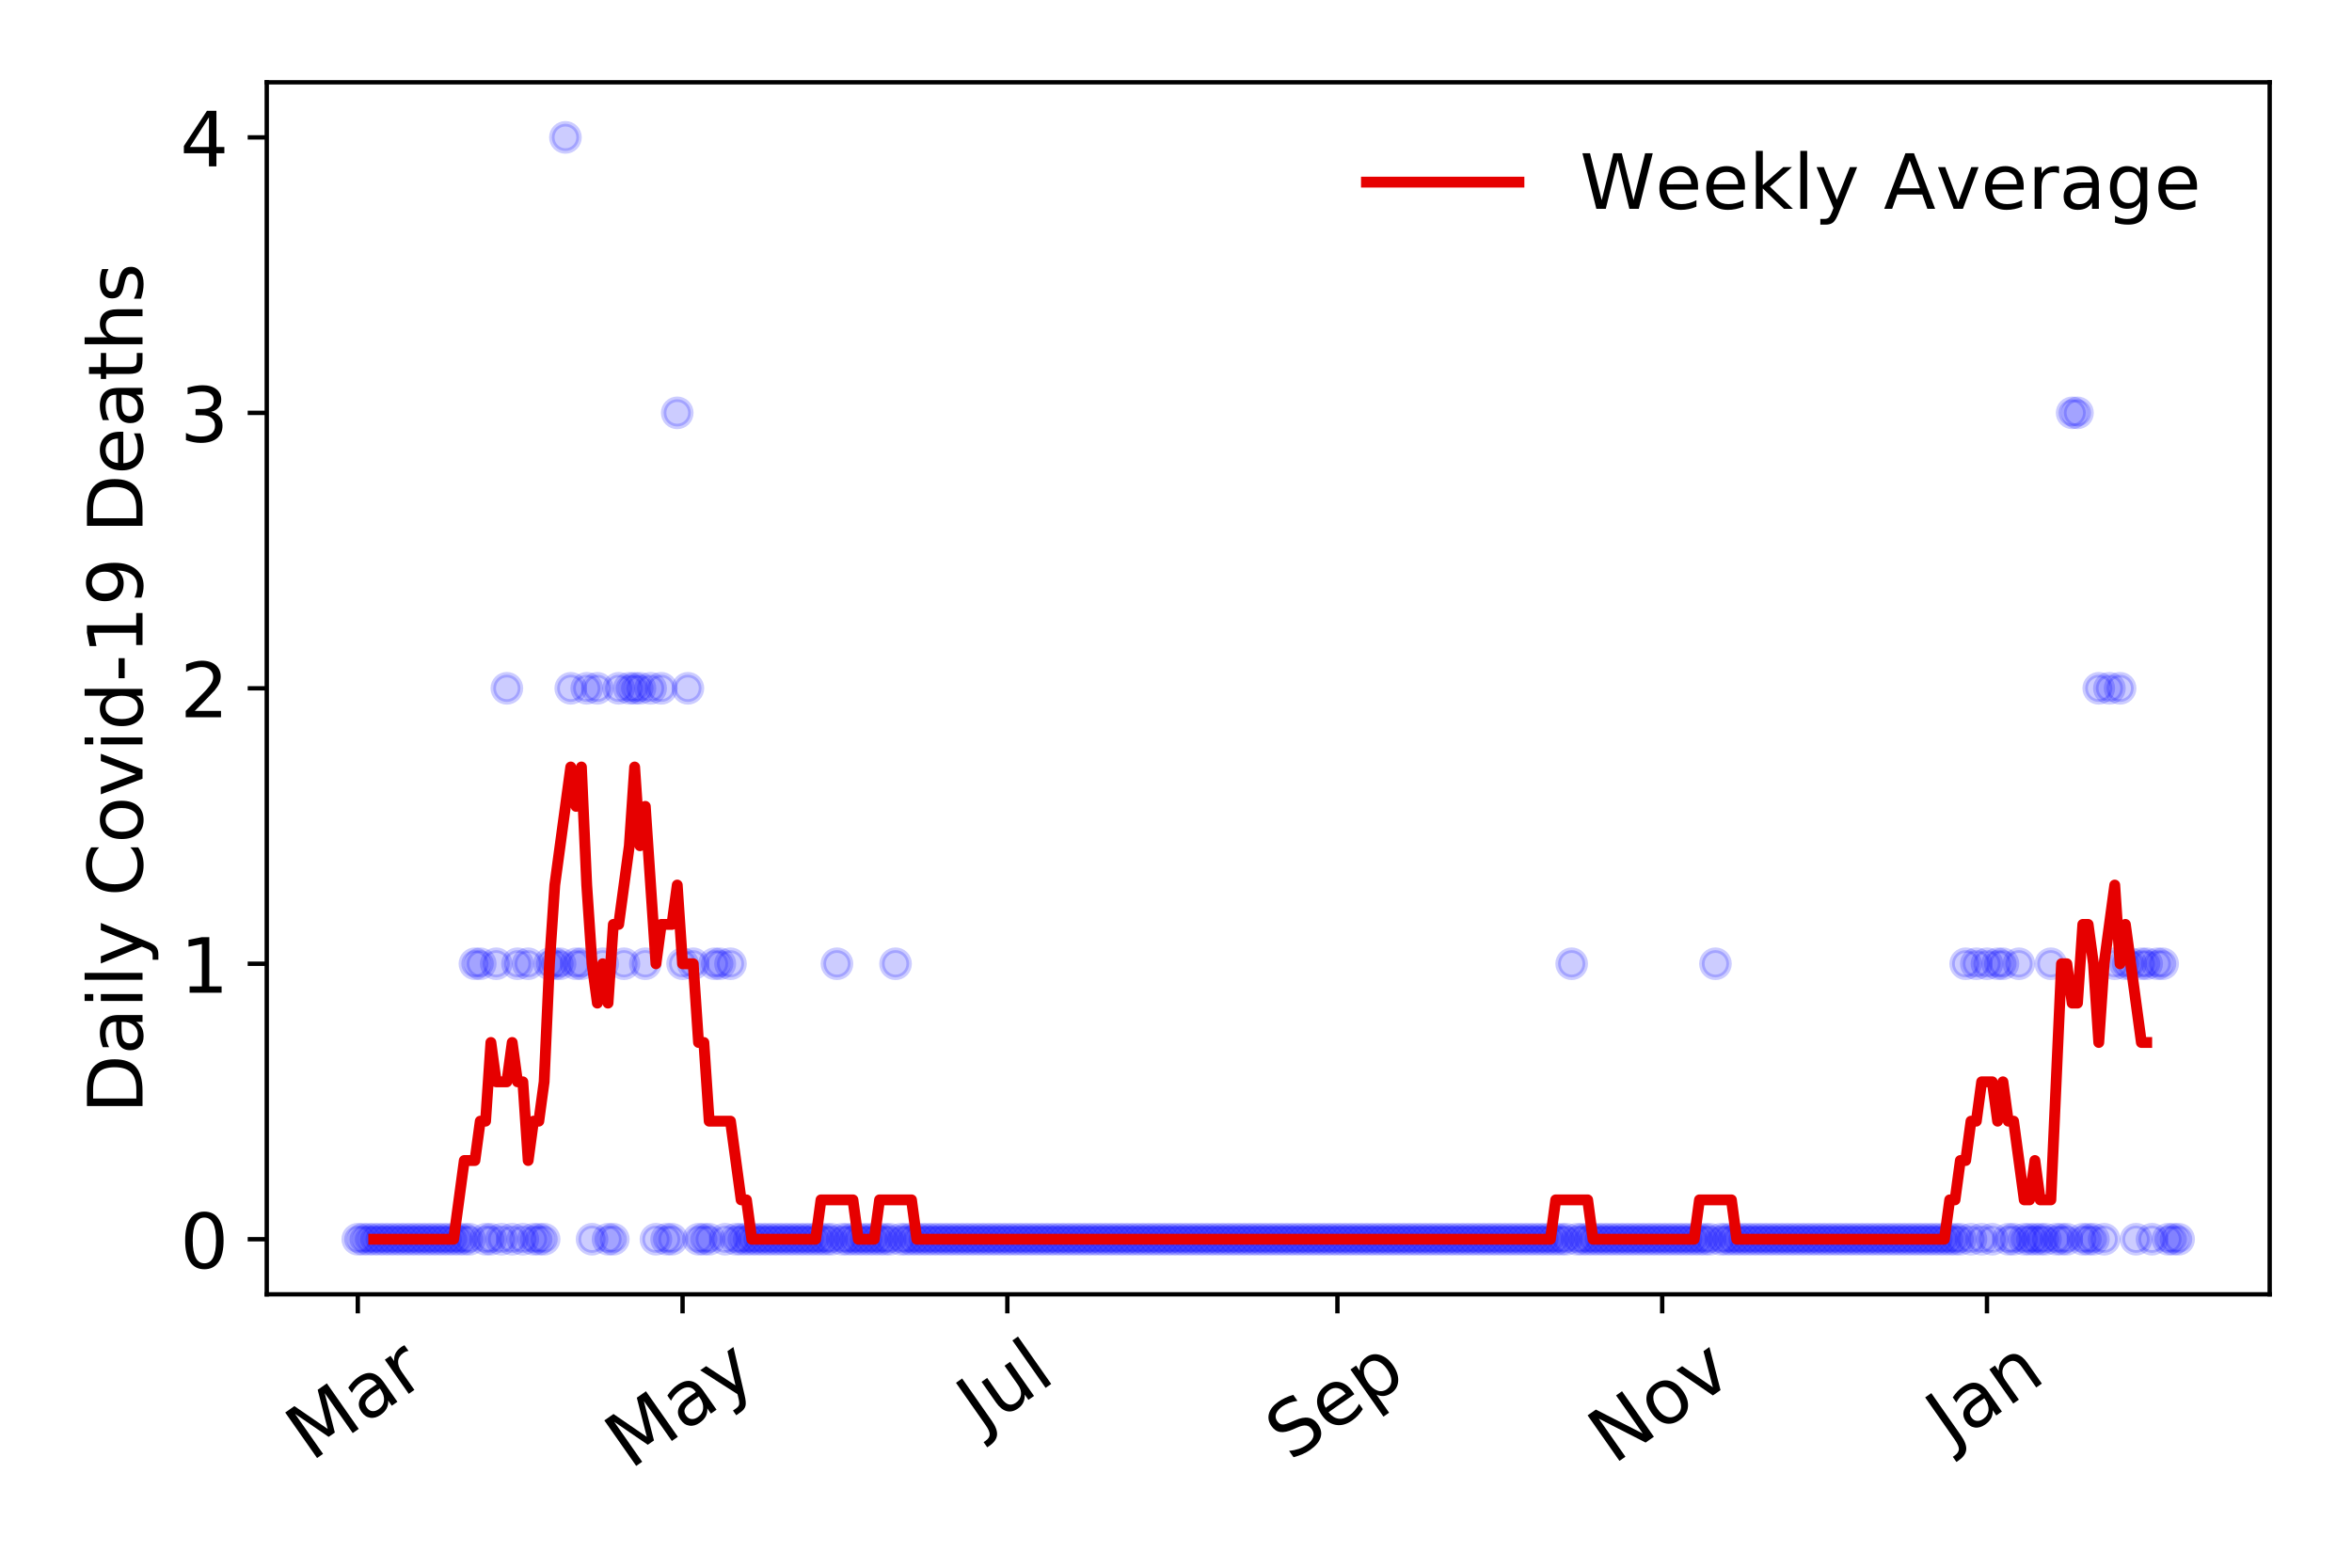 <?xml version="1.0" encoding="utf-8" standalone="no"?>
<!DOCTYPE svg PUBLIC "-//W3C//DTD SVG 1.1//EN"
  "http://www.w3.org/Graphics/SVG/1.1/DTD/svg11.dtd">
<!-- Created with matplotlib (https://matplotlib.org/) -->
<svg height="288pt" version="1.1" viewBox="0 0 432 288" width="432pt" xmlns="http://www.w3.org/2000/svg" xmlns:xlink="http://www.w3.org/1999/xlink">
 <defs>
  <style type="text/css">
*{stroke-linecap:butt;stroke-linejoin:round;}
  </style>
 </defs>
 <g id="figure_1">
  <g id="patch_1">
   <path d="M 0 288 
L 432 288 
L 432 0 
L 0 0 
z
" style="fill:#ffffff;"/>
  </g>
  <g id="axes_1">
   <g id="patch_2">
    <path d="M 48.995 237.778 
L 416.88 237.778 
L 416.88 15.12 
L 48.995 15.12 
z
" style="fill:#ffffff;"/>
   </g>
   <g id="matplotlib.axis_1">
    <g id="xtick_1">
     <g id="line2d_1">
      <defs>
       <path d="M 0 0 
L 0 3.5 
" id="mfa3e22bf25" style="stroke:#000000;stroke-width:0.8;"/>
      </defs>
      <g>
       <use style="stroke:#000000;stroke-width:0.8;" x="65.717" xlink:href="#mfa3e22bf25" y="237.778"/>
      </g>
     </g>
     <g id="text_1">
      <!-- Mar -->
      <defs>
       <path d="M 9.812 72.906 
L 24.516 72.906 
L 43.109 23.297 
L 61.812 72.906 
L 76.516 72.906 
L 76.516 0 
L 66.891 0 
L 66.891 64.016 
L 48.094 14.016 
L 38.188 14.016 
L 19.391 64.016 
L 19.391 0 
L 9.812 0 
z
" id="DejaVuSans-77"/>
       <path d="M 34.281 27.484 
Q 23.391 27.484 19.188 25 
Q 14.984 22.516 14.984 16.5 
Q 14.984 11.719 18.141 8.906 
Q 21.297 6.109 26.703 6.109 
Q 34.188 6.109 38.703 11.406 
Q 43.219 16.703 43.219 25.484 
L 43.219 27.484 
z
M 52.203 31.203 
L 52.203 0 
L 43.219 0 
L 43.219 8.297 
Q 40.141 3.328 35.547 0.953 
Q 30.953 -1.422 24.312 -1.422 
Q 15.922 -1.422 10.953 3.297 
Q 6 8.016 6 15.922 
Q 6 25.141 12.172 29.828 
Q 18.359 34.516 30.609 34.516 
L 43.219 34.516 
L 43.219 35.406 
Q 43.219 41.609 39.141 45 
Q 35.062 48.391 27.688 48.391 
Q 23 48.391 18.547 47.266 
Q 14.109 46.141 10.016 43.891 
L 10.016 52.203 
Q 14.938 54.109 19.578 55.047 
Q 24.219 56 28.609 56 
Q 40.484 56 46.344 49.844 
Q 52.203 43.703 52.203 31.203 
z
" id="DejaVuSans-97"/>
       <path d="M 41.109 46.297 
Q 39.594 47.172 37.812 47.578 
Q 36.031 48 33.891 48 
Q 26.266 48 22.188 43.047 
Q 18.109 38.094 18.109 28.812 
L 18.109 0 
L 9.078 0 
L 9.078 54.688 
L 18.109 54.688 
L 18.109 46.188 
Q 20.953 51.172 25.484 53.578 
Q 30.031 56 36.531 56 
Q 37.453 56 38.578 55.875 
Q 39.703 55.766 41.062 55.516 
z
" id="DejaVuSans-114"/>
      </defs>
      <g transform="translate(57.114 268.643)rotate(-35)scale(0.14 -0.14)">
       <use xlink:href="#DejaVuSans-77"/>
       <use x="86.279" xlink:href="#DejaVuSans-97"/>
       <use x="147.559" xlink:href="#DejaVuSans-114"/>
      </g>
     </g>
    </g>
    <g id="xtick_2">
     <g id="line2d_2">
      <g>
       <use style="stroke:#000000;stroke-width:0.8;" x="125.369" xlink:href="#mfa3e22bf25" y="237.778"/>
      </g>
     </g>
     <g id="text_2">
      <!-- May -->
      <defs>
       <path d="M 32.172 -5.078 
Q 28.375 -14.844 24.75 -17.812 
Q 21.141 -20.797 15.094 -20.797 
L 7.906 -20.797 
L 7.906 -13.281 
L 13.188 -13.281 
Q 16.891 -13.281 18.938 -11.516 
Q 21 -9.766 23.484 -3.219 
L 25.094 0.875 
L 2.984 54.688 
L 12.5 54.688 
L 29.594 11.922 
L 46.688 54.688 
L 56.203 54.688 
z
" id="DejaVuSans-121"/>
      </defs>
      <g transform="translate(115.729 270.094)rotate(-35)scale(0.14 -0.14)">
       <use xlink:href="#DejaVuSans-77"/>
       <use x="86.279" xlink:href="#DejaVuSans-97"/>
       <use x="147.559" xlink:href="#DejaVuSans-121"/>
      </g>
     </g>
    </g>
    <g id="xtick_3">
     <g id="line2d_3">
      <g>
       <use style="stroke:#000000;stroke-width:0.8;" x="185.021" xlink:href="#mfa3e22bf25" y="237.778"/>
      </g>
     </g>
     <g id="text_3">
      <!-- Jul -->
      <defs>
       <path d="M 9.812 72.906 
L 19.672 72.906 
L 19.672 5.078 
Q 19.672 -8.109 14.672 -14.062 
Q 9.672 -20.016 -1.422 -20.016 
L -5.172 -20.016 
L -5.172 -11.719 
L -2.094 -11.719 
Q 4.438 -11.719 7.125 -8.047 
Q 9.812 -4.391 9.812 5.078 
z
" id="DejaVuSans-74"/>
       <path d="M 8.5 21.578 
L 8.5 54.688 
L 17.484 54.688 
L 17.484 21.922 
Q 17.484 14.156 20.5 10.266 
Q 23.531 6.391 29.594 6.391 
Q 36.859 6.391 41.078 11.031 
Q 45.312 15.672 45.312 23.688 
L 45.312 54.688 
L 54.297 54.688 
L 54.297 0 
L 45.312 0 
L 45.312 8.406 
Q 42.047 3.422 37.719 1 
Q 33.406 -1.422 27.688 -1.422 
Q 18.266 -1.422 13.375 4.438 
Q 8.5 10.297 8.5 21.578 
z
M 31.109 56 
z
" id="DejaVuSans-117"/>
       <path d="M 9.422 75.984 
L 18.406 75.984 
L 18.406 0 
L 9.422 0 
z
" id="DejaVuSans-108"/>
      </defs>
      <g transform="translate(180.318 263.181)rotate(-35)scale(0.14 -0.14)">
       <use xlink:href="#DejaVuSans-74"/>
       <use x="29.492" xlink:href="#DejaVuSans-117"/>
       <use x="92.871" xlink:href="#DejaVuSans-108"/>
      </g>
     </g>
    </g>
    <g id="xtick_4">
     <g id="line2d_4">
      <g>
       <use style="stroke:#000000;stroke-width:0.8;" x="245.65" xlink:href="#mfa3e22bf25" y="237.778"/>
      </g>
     </g>
     <g id="text_4">
      <!-- Sep -->
      <defs>
       <path d="M 53.516 70.516 
L 53.516 60.891 
Q 47.906 63.578 42.922 64.891 
Q 37.938 66.219 33.297 66.219 
Q 25.25 66.219 20.875 63.094 
Q 16.5 59.969 16.5 54.203 
Q 16.5 49.359 19.406 46.891 
Q 22.312 44.438 30.422 42.922 
L 36.375 41.703 
Q 47.406 39.594 52.656 34.297 
Q 57.906 29 57.906 20.125 
Q 57.906 9.516 50.797 4.047 
Q 43.703 -1.422 29.984 -1.422 
Q 24.812 -1.422 18.969 -0.25 
Q 13.141 0.922 6.891 3.219 
L 6.891 13.375 
Q 12.891 10.016 18.656 8.297 
Q 24.422 6.594 29.984 6.594 
Q 38.422 6.594 43.016 9.906 
Q 47.609 13.234 47.609 19.391 
Q 47.609 24.75 44.312 27.781 
Q 41.016 30.812 33.5 32.328 
L 27.484 33.5 
Q 16.453 35.688 11.516 40.375 
Q 6.594 45.062 6.594 53.422 
Q 6.594 63.094 13.406 68.656 
Q 20.219 74.219 32.172 74.219 
Q 37.312 74.219 42.625 73.281 
Q 47.953 72.359 53.516 70.516 
z
" id="DejaVuSans-83"/>
       <path d="M 56.203 29.594 
L 56.203 25.203 
L 14.891 25.203 
Q 15.484 15.922 20.484 11.062 
Q 25.484 6.203 34.422 6.203 
Q 39.594 6.203 44.453 7.469 
Q 49.312 8.734 54.109 11.281 
L 54.109 2.781 
Q 49.266 0.734 44.188 -0.344 
Q 39.109 -1.422 33.891 -1.422 
Q 20.797 -1.422 13.156 6.188 
Q 5.516 13.812 5.516 26.812 
Q 5.516 40.234 12.766 48.109 
Q 20.016 56 32.328 56 
Q 43.359 56 49.781 48.891 
Q 56.203 41.797 56.203 29.594 
z
M 47.219 32.234 
Q 47.125 39.594 43.094 43.984 
Q 39.062 48.391 32.422 48.391 
Q 24.906 48.391 20.391 44.141 
Q 15.875 39.891 15.188 32.172 
z
" id="DejaVuSans-101"/>
       <path d="M 18.109 8.203 
L 18.109 -20.797 
L 9.078 -20.797 
L 9.078 54.688 
L 18.109 54.688 
L 18.109 46.391 
Q 20.953 51.266 25.266 53.625 
Q 29.594 56 35.594 56 
Q 45.562 56 51.781 48.094 
Q 58.016 40.188 58.016 27.297 
Q 58.016 14.406 51.781 6.484 
Q 45.562 -1.422 35.594 -1.422 
Q 29.594 -1.422 25.266 0.953 
Q 20.953 3.328 18.109 8.203 
z
M 48.688 27.297 
Q 48.688 37.203 44.609 42.844 
Q 40.531 48.484 33.406 48.484 
Q 26.266 48.484 22.188 42.844 
Q 18.109 37.203 18.109 27.297 
Q 18.109 17.391 22.188 11.75 
Q 26.266 6.109 33.406 6.109 
Q 40.531 6.109 44.609 11.75 
Q 48.688 17.391 48.688 27.297 
z
" id="DejaVuSans-112"/>
      </defs>
      <g transform="translate(237.057 268.629)rotate(-35)scale(0.14 -0.14)">
       <use xlink:href="#DejaVuSans-83"/>
       <use x="63.477" xlink:href="#DejaVuSans-101"/>
       <use x="125" xlink:href="#DejaVuSans-112"/>
      </g>
     </g>
    </g>
    <g id="xtick_5">
     <g id="line2d_5">
      <g>
       <use style="stroke:#000000;stroke-width:0.8;" x="305.302" xlink:href="#mfa3e22bf25" y="237.778"/>
      </g>
     </g>
     <g id="text_5">
      <!-- Nov -->
      <defs>
       <path d="M 9.812 72.906 
L 23.094 72.906 
L 55.422 11.922 
L 55.422 72.906 
L 64.984 72.906 
L 64.984 0 
L 51.703 0 
L 19.391 60.984 
L 19.391 0 
L 9.812 0 
z
" id="DejaVuSans-78"/>
       <path d="M 30.609 48.391 
Q 23.391 48.391 19.188 42.75 
Q 14.984 37.109 14.984 27.297 
Q 14.984 17.484 19.156 11.844 
Q 23.344 6.203 30.609 6.203 
Q 37.797 6.203 41.984 11.859 
Q 46.188 17.531 46.188 27.297 
Q 46.188 37.016 41.984 42.703 
Q 37.797 48.391 30.609 48.391 
z
M 30.609 56 
Q 42.328 56 49.016 48.375 
Q 55.719 40.766 55.719 27.297 
Q 55.719 13.875 49.016 6.219 
Q 42.328 -1.422 30.609 -1.422 
Q 18.844 -1.422 12.172 6.219 
Q 5.516 13.875 5.516 27.297 
Q 5.516 40.766 12.172 48.375 
Q 18.844 56 30.609 56 
z
" id="DejaVuSans-111"/>
       <path d="M 2.984 54.688 
L 12.5 54.688 
L 29.594 8.797 
L 46.688 54.688 
L 56.203 54.688 
L 35.688 0 
L 23.484 0 
z
" id="DejaVuSans-118"/>
      </defs>
      <g transform="translate(296.326 269.166)rotate(-35)scale(0.14 -0.14)">
       <use xlink:href="#DejaVuSans-78"/>
       <use x="74.805" xlink:href="#DejaVuSans-111"/>
       <use x="135.986" xlink:href="#DejaVuSans-118"/>
      </g>
     </g>
    </g>
    <g id="xtick_6">
     <g id="line2d_6">
      <g>
       <use style="stroke:#000000;stroke-width:0.8;" x="364.954" xlink:href="#mfa3e22bf25" y="237.778"/>
      </g>
     </g>
     <g id="text_6">
      <!-- Jan -->
      <defs>
       <path d="M 54.891 33.016 
L 54.891 0 
L 45.906 0 
L 45.906 32.719 
Q 45.906 40.484 42.875 44.328 
Q 39.844 48.188 33.797 48.188 
Q 26.516 48.188 22.312 43.547 
Q 18.109 38.922 18.109 30.906 
L 18.109 0 
L 9.078 0 
L 9.078 54.688 
L 18.109 54.688 
L 18.109 46.188 
Q 21.344 51.125 25.703 53.562 
Q 30.078 56 35.797 56 
Q 45.219 56 50.047 50.172 
Q 54.891 44.344 54.891 33.016 
z
" id="DejaVuSans-110"/>
      </defs>
      <g transform="translate(358.33 265.871)rotate(-35)scale(0.14 -0.14)">
       <use xlink:href="#DejaVuSans-74"/>
       <use x="29.492" xlink:href="#DejaVuSans-97"/>
       <use x="90.771" xlink:href="#DejaVuSans-110"/>
      </g>
     </g>
    </g>
   </g>
   <g id="matplotlib.axis_2">
    <g id="ytick_1">
     <g id="line2d_7">
      <defs>
       <path d="M 0 0 
L -3.5 0 
" id="mb070800f6a" style="stroke:#000000;stroke-width:0.8;"/>
      </defs>
      <g>
       <use style="stroke:#000000;stroke-width:0.8;" x="48.995" xlink:href="#mb070800f6a" y="227.657"/>
      </g>
     </g>
     <g id="text_7">
      <!-- 0 -->
      <defs>
       <path d="M 31.781 66.406 
Q 24.172 66.406 20.328 58.906 
Q 16.5 51.422 16.5 36.375 
Q 16.5 21.391 20.328 13.891 
Q 24.172 6.391 31.781 6.391 
Q 39.453 6.391 43.281 13.891 
Q 47.125 21.391 47.125 36.375 
Q 47.125 51.422 43.281 58.906 
Q 39.453 66.406 31.781 66.406 
z
M 31.781 74.219 
Q 44.047 74.219 50.516 64.516 
Q 56.984 54.828 56.984 36.375 
Q 56.984 17.969 50.516 8.266 
Q 44.047 -1.422 31.781 -1.422 
Q 19.531 -1.422 13.062 8.266 
Q 6.594 17.969 6.594 36.375 
Q 6.594 54.828 13.062 64.516 
Q 19.531 74.219 31.781 74.219 
z
" id="DejaVuSans-48"/>
      </defs>
      <g transform="translate(33.087 232.976)scale(0.14 -0.14)">
       <use xlink:href="#DejaVuSans-48"/>
      </g>
     </g>
    </g>
    <g id="ytick_2">
     <g id="line2d_8">
      <g>
       <use style="stroke:#000000;stroke-width:0.8;" x="48.995" xlink:href="#mb070800f6a" y="177.053"/>
      </g>
     </g>
     <g id="text_8">
      <!-- 1 -->
      <defs>
       <path d="M 12.406 8.297 
L 28.516 8.297 
L 28.516 63.922 
L 10.984 60.406 
L 10.984 69.391 
L 28.422 72.906 
L 38.281 72.906 
L 38.281 8.297 
L 54.391 8.297 
L 54.391 0 
L 12.406 0 
z
" id="DejaVuSans-49"/>
      </defs>
      <g transform="translate(33.087 182.372)scale(0.14 -0.14)">
       <use xlink:href="#DejaVuSans-49"/>
      </g>
     </g>
    </g>
    <g id="ytick_3">
     <g id="line2d_9">
      <g>
       <use style="stroke:#000000;stroke-width:0.8;" x="48.995" xlink:href="#mb070800f6a" y="126.449"/>
      </g>
     </g>
     <g id="text_9">
      <!-- 2 -->
      <defs>
       <path d="M 19.188 8.297 
L 53.609 8.297 
L 53.609 0 
L 7.328 0 
L 7.328 8.297 
Q 12.938 14.109 22.625 23.891 
Q 32.328 33.688 34.812 36.531 
Q 39.547 41.844 41.422 45.531 
Q 43.312 49.219 43.312 52.781 
Q 43.312 58.594 39.234 62.25 
Q 35.156 65.922 28.609 65.922 
Q 23.969 65.922 18.812 64.312 
Q 13.672 62.703 7.812 59.422 
L 7.812 69.391 
Q 13.766 71.781 18.938 73 
Q 24.125 74.219 28.422 74.219 
Q 39.75 74.219 46.484 68.547 
Q 53.219 62.891 53.219 53.422 
Q 53.219 48.922 51.531 44.891 
Q 49.859 40.875 45.406 35.406 
Q 44.188 33.984 37.641 27.219 
Q 31.109 20.453 19.188 8.297 
z
" id="DejaVuSans-50"/>
      </defs>
      <g transform="translate(33.087 131.768)scale(0.14 -0.14)">
       <use xlink:href="#DejaVuSans-50"/>
      </g>
     </g>
    </g>
    <g id="ytick_4">
     <g id="line2d_10">
      <g>
       <use style="stroke:#000000;stroke-width:0.8;" x="48.995" xlink:href="#mb070800f6a" y="75.845"/>
      </g>
     </g>
     <g id="text_10">
      <!-- 3 -->
      <defs>
       <path d="M 40.578 39.312 
Q 47.656 37.797 51.625 33 
Q 55.609 28.219 55.609 21.188 
Q 55.609 10.406 48.188 4.484 
Q 40.766 -1.422 27.094 -1.422 
Q 22.516 -1.422 17.656 -0.516 
Q 12.797 0.391 7.625 2.203 
L 7.625 11.719 
Q 11.719 9.328 16.594 8.109 
Q 21.484 6.891 26.812 6.891 
Q 36.078 6.891 40.938 10.547 
Q 45.797 14.203 45.797 21.188 
Q 45.797 27.641 41.281 31.266 
Q 36.766 34.906 28.719 34.906 
L 20.219 34.906 
L 20.219 43.016 
L 29.109 43.016 
Q 36.375 43.016 40.234 45.922 
Q 44.094 48.828 44.094 54.297 
Q 44.094 59.906 40.109 62.906 
Q 36.141 65.922 28.719 65.922 
Q 24.656 65.922 20.016 65.031 
Q 15.375 64.156 9.812 62.312 
L 9.812 71.094 
Q 15.438 72.656 20.344 73.438 
Q 25.25 74.219 29.594 74.219 
Q 40.828 74.219 47.359 69.109 
Q 53.906 64.016 53.906 55.328 
Q 53.906 49.266 50.438 45.094 
Q 46.969 40.922 40.578 39.312 
z
" id="DejaVuSans-51"/>
      </defs>
      <g transform="translate(33.087 81.164)scale(0.14 -0.14)">
       <use xlink:href="#DejaVuSans-51"/>
      </g>
     </g>
    </g>
    <g id="ytick_5">
     <g id="line2d_11">
      <g>
       <use style="stroke:#000000;stroke-width:0.8;" x="48.995" xlink:href="#mb070800f6a" y="25.241"/>
      </g>
     </g>
     <g id="text_11">
      <!-- 4 -->
      <defs>
       <path d="M 37.797 64.312 
L 12.891 25.391 
L 37.797 25.391 
z
M 35.203 72.906 
L 47.609 72.906 
L 47.609 25.391 
L 58.016 25.391 
L 58.016 17.188 
L 47.609 17.188 
L 47.609 0 
L 37.797 0 
L 37.797 17.188 
L 4.891 17.188 
L 4.891 26.703 
z
" id="DejaVuSans-52"/>
      </defs>
      <g transform="translate(33.087 30.56)scale(0.14 -0.14)">
       <use xlink:href="#DejaVuSans-52"/>
      </g>
     </g>
    </g>
    <g id="text_12">
     <!-- Daily Covid-19 Deaths -->
     <defs>
      <path d="M 19.672 64.797 
L 19.672 8.109 
L 31.594 8.109 
Q 46.688 8.109 53.688 14.938 
Q 60.688 21.781 60.688 36.531 
Q 60.688 51.172 53.688 57.984 
Q 46.688 64.797 31.594 64.797 
z
M 9.812 72.906 
L 30.078 72.906 
Q 51.266 72.906 61.172 64.094 
Q 71.094 55.281 71.094 36.531 
Q 71.094 17.672 61.125 8.828 
Q 51.172 0 30.078 0 
L 9.812 0 
z
" id="DejaVuSans-68"/>
      <path d="M 9.422 54.688 
L 18.406 54.688 
L 18.406 0 
L 9.422 0 
z
M 9.422 75.984 
L 18.406 75.984 
L 18.406 64.594 
L 9.422 64.594 
z
" id="DejaVuSans-105"/>
      <path id="DejaVuSans-32"/>
      <path d="M 64.406 67.281 
L 64.406 56.891 
Q 59.422 61.531 53.781 63.812 
Q 48.141 66.109 41.797 66.109 
Q 29.297 66.109 22.656 58.469 
Q 16.016 50.828 16.016 36.375 
Q 16.016 21.969 22.656 14.328 
Q 29.297 6.688 41.797 6.688 
Q 48.141 6.688 53.781 8.984 
Q 59.422 11.281 64.406 15.922 
L 64.406 5.609 
Q 59.234 2.094 53.438 0.328 
Q 47.656 -1.422 41.219 -1.422 
Q 24.656 -1.422 15.125 8.703 
Q 5.609 18.844 5.609 36.375 
Q 5.609 53.953 15.125 64.078 
Q 24.656 74.219 41.219 74.219 
Q 47.75 74.219 53.531 72.484 
Q 59.328 70.75 64.406 67.281 
z
" id="DejaVuSans-67"/>
      <path d="M 45.406 46.391 
L 45.406 75.984 
L 54.391 75.984 
L 54.391 0 
L 45.406 0 
L 45.406 8.203 
Q 42.578 3.328 38.25 0.953 
Q 33.938 -1.422 27.875 -1.422 
Q 17.969 -1.422 11.734 6.484 
Q 5.516 14.406 5.516 27.297 
Q 5.516 40.188 11.734 48.094 
Q 17.969 56 27.875 56 
Q 33.938 56 38.25 53.625 
Q 42.578 51.266 45.406 46.391 
z
M 14.797 27.297 
Q 14.797 17.391 18.875 11.75 
Q 22.953 6.109 30.078 6.109 
Q 37.203 6.109 41.297 11.75 
Q 45.406 17.391 45.406 27.297 
Q 45.406 37.203 41.297 42.844 
Q 37.203 48.484 30.078 48.484 
Q 22.953 48.484 18.875 42.844 
Q 14.797 37.203 14.797 27.297 
z
" id="DejaVuSans-100"/>
      <path d="M 4.891 31.391 
L 31.203 31.391 
L 31.203 23.391 
L 4.891 23.391 
z
" id="DejaVuSans-45"/>
      <path d="M 10.984 1.516 
L 10.984 10.5 
Q 14.703 8.734 18.5 7.812 
Q 22.312 6.891 25.984 6.891 
Q 35.75 6.891 40.891 13.453 
Q 46.047 20.016 46.781 33.406 
Q 43.953 29.203 39.594 26.953 
Q 35.25 24.703 29.984 24.703 
Q 19.047 24.703 12.672 31.312 
Q 6.297 37.938 6.297 49.422 
Q 6.297 60.641 12.938 67.422 
Q 19.578 74.219 30.609 74.219 
Q 43.266 74.219 49.922 64.516 
Q 56.594 54.828 56.594 36.375 
Q 56.594 19.141 48.406 8.859 
Q 40.234 -1.422 26.422 -1.422 
Q 22.703 -1.422 18.891 -0.688 
Q 15.094 0.047 10.984 1.516 
z
M 30.609 32.422 
Q 37.25 32.422 41.125 36.953 
Q 45.016 41.5 45.016 49.422 
Q 45.016 57.281 41.125 61.844 
Q 37.25 66.406 30.609 66.406 
Q 23.969 66.406 20.094 61.844 
Q 16.219 57.281 16.219 49.422 
Q 16.219 41.5 20.094 36.953 
Q 23.969 32.422 30.609 32.422 
z
" id="DejaVuSans-57"/>
      <path d="M 18.312 70.219 
L 18.312 54.688 
L 36.812 54.688 
L 36.812 47.703 
L 18.312 47.703 
L 18.312 18.016 
Q 18.312 11.328 20.141 9.422 
Q 21.969 7.516 27.594 7.516 
L 36.812 7.516 
L 36.812 0 
L 27.594 0 
Q 17.188 0 13.234 3.875 
Q 9.281 7.766 9.281 18.016 
L 9.281 47.703 
L 2.688 47.703 
L 2.688 54.688 
L 9.281 54.688 
L 9.281 70.219 
z
" id="DejaVuSans-116"/>
      <path d="M 54.891 33.016 
L 54.891 0 
L 45.906 0 
L 45.906 32.719 
Q 45.906 40.484 42.875 44.328 
Q 39.844 48.188 33.797 48.188 
Q 26.516 48.188 22.312 43.547 
Q 18.109 38.922 18.109 30.906 
L 18.109 0 
L 9.078 0 
L 9.078 75.984 
L 18.109 75.984 
L 18.109 46.188 
Q 21.344 51.125 25.703 53.562 
Q 30.078 56 35.797 56 
Q 45.219 56 50.047 50.172 
Q 54.891 44.344 54.891 33.016 
z
" id="DejaVuSans-104"/>
      <path d="M 44.281 53.078 
L 44.281 44.578 
Q 40.484 46.531 36.375 47.5 
Q 32.281 48.484 27.875 48.484 
Q 21.188 48.484 17.844 46.438 
Q 14.5 44.391 14.5 40.281 
Q 14.5 37.156 16.891 35.375 
Q 19.281 33.594 26.516 31.984 
L 29.594 31.297 
Q 39.156 29.25 43.188 25.516 
Q 47.219 21.781 47.219 15.094 
Q 47.219 7.469 41.188 3.016 
Q 35.156 -1.422 24.609 -1.422 
Q 20.219 -1.422 15.453 -0.562 
Q 10.688 0.297 5.422 2 
L 5.422 11.281 
Q 10.406 8.688 15.234 7.391 
Q 20.062 6.109 24.812 6.109 
Q 31.156 6.109 34.562 8.281 
Q 37.984 10.453 37.984 14.406 
Q 37.984 18.062 35.516 20.016 
Q 33.062 21.969 24.703 23.781 
L 21.578 24.516 
Q 13.234 26.266 9.516 29.906 
Q 5.812 33.547 5.812 39.891 
Q 5.812 47.609 11.281 51.797 
Q 16.75 56 26.812 56 
Q 31.781 56 36.172 55.266 
Q 40.578 54.547 44.281 53.078 
z
" id="DejaVuSans-115"/>
     </defs>
     <g transform="translate(26.176 204.56)rotate(-90)scale(0.14 -0.14)">
      <use xlink:href="#DejaVuSans-68"/>
      <use x="77.002" xlink:href="#DejaVuSans-97"/>
      <use x="138.281" xlink:href="#DejaVuSans-105"/>
      <use x="166.064" xlink:href="#DejaVuSans-108"/>
      <use x="193.848" xlink:href="#DejaVuSans-121"/>
      <use x="253.027" xlink:href="#DejaVuSans-32"/>
      <use x="284.814" xlink:href="#DejaVuSans-67"/>
      <use x="354.639" xlink:href="#DejaVuSans-111"/>
      <use x="415.82" xlink:href="#DejaVuSans-118"/>
      <use x="475" xlink:href="#DejaVuSans-105"/>
      <use x="502.783" xlink:href="#DejaVuSans-100"/>
      <use x="566.26" xlink:href="#DejaVuSans-45"/>
      <use x="602.344" xlink:href="#DejaVuSans-49"/>
      <use x="665.967" xlink:href="#DejaVuSans-57"/>
      <use x="729.59" xlink:href="#DejaVuSans-32"/>
      <use x="761.377" xlink:href="#DejaVuSans-68"/>
      <use x="838.379" xlink:href="#DejaVuSans-101"/>
      <use x="899.902" xlink:href="#DejaVuSans-97"/>
      <use x="961.182" xlink:href="#DejaVuSans-116"/>
      <use x="1000.391" xlink:href="#DejaVuSans-104"/>
      <use x="1063.77" xlink:href="#DejaVuSans-115"/>
     </g>
    </g>
   </g>
   <g id="line2d_12">
    <defs>
     <path d="M 0 2.5 
C 0.663 2.5 1.299 2.237 1.768 1.768 
C 2.237 1.299 2.5 0.663 2.5 0 
C 2.5 -0.663 2.237 -1.299 1.768 -1.768 
C 1.299 -2.237 0.663 -2.5 0 -2.5 
C -0.663 -2.5 -1.299 -2.237 -1.768 -1.768 
C -2.237 -1.299 -2.5 -0.663 -2.5 0 
C -2.5 0.663 -2.237 1.299 -1.768 1.768 
C -1.299 2.237 -0.663 2.5 0 2.5 
z
" id="m3dc50ee721" style="stroke:#0000ff;stroke-opacity:0.2;"/>
    </defs>
    <g clip-path="url(#p7e615e0d85)">
     <use style="fill:#0000ff;fill-opacity:0.2;stroke:#0000ff;stroke-opacity:0.2;" x="65.717" xlink:href="#m3dc50ee721" y="227.657"/>
     <use style="fill:#0000ff;fill-opacity:0.2;stroke:#0000ff;stroke-opacity:0.2;" x="66.695" xlink:href="#m3dc50ee721" y="227.657"/>
     <use style="fill:#0000ff;fill-opacity:0.2;stroke:#0000ff;stroke-opacity:0.2;" x="67.673" xlink:href="#m3dc50ee721" y="227.657"/>
     <use style="fill:#0000ff;fill-opacity:0.2;stroke:#0000ff;stroke-opacity:0.2;" x="68.651" xlink:href="#m3dc50ee721" y="227.657"/>
     <use style="fill:#0000ff;fill-opacity:0.2;stroke:#0000ff;stroke-opacity:0.2;" x="69.629" xlink:href="#m3dc50ee721" y="227.657"/>
     <use style="fill:#0000ff;fill-opacity:0.2;stroke:#0000ff;stroke-opacity:0.2;" x="70.607" xlink:href="#m3dc50ee721" y="227.657"/>
     <use style="fill:#0000ff;fill-opacity:0.2;stroke:#0000ff;stroke-opacity:0.2;" x="71.584" xlink:href="#m3dc50ee721" y="227.657"/>
     <use style="fill:#0000ff;fill-opacity:0.2;stroke:#0000ff;stroke-opacity:0.2;" x="72.562" xlink:href="#m3dc50ee721" y="227.657"/>
     <use style="fill:#0000ff;fill-opacity:0.2;stroke:#0000ff;stroke-opacity:0.2;" x="73.54" xlink:href="#m3dc50ee721" y="227.657"/>
     <use style="fill:#0000ff;fill-opacity:0.2;stroke:#0000ff;stroke-opacity:0.2;" x="74.518" xlink:href="#m3dc50ee721" y="227.657"/>
     <use style="fill:#0000ff;fill-opacity:0.2;stroke:#0000ff;stroke-opacity:0.2;" x="75.496" xlink:href="#m3dc50ee721" y="227.657"/>
     <use style="fill:#0000ff;fill-opacity:0.2;stroke:#0000ff;stroke-opacity:0.2;" x="76.474" xlink:href="#m3dc50ee721" y="227.657"/>
     <use style="fill:#0000ff;fill-opacity:0.2;stroke:#0000ff;stroke-opacity:0.2;" x="77.452" xlink:href="#m3dc50ee721" y="227.657"/>
     <use style="fill:#0000ff;fill-opacity:0.2;stroke:#0000ff;stroke-opacity:0.2;" x="78.43" xlink:href="#m3dc50ee721" y="227.657"/>
     <use style="fill:#0000ff;fill-opacity:0.2;stroke:#0000ff;stroke-opacity:0.2;" x="79.408" xlink:href="#m3dc50ee721" y="227.657"/>
     <use style="fill:#0000ff;fill-opacity:0.2;stroke:#0000ff;stroke-opacity:0.2;" x="80.386" xlink:href="#m3dc50ee721" y="227.657"/>
     <use style="fill:#0000ff;fill-opacity:0.2;stroke:#0000ff;stroke-opacity:0.2;" x="81.363" xlink:href="#m3dc50ee721" y="227.657"/>
     <use style="fill:#0000ff;fill-opacity:0.2;stroke:#0000ff;stroke-opacity:0.2;" x="82.341" xlink:href="#m3dc50ee721" y="227.657"/>
     <use style="fill:#0000ff;fill-opacity:0.2;stroke:#0000ff;stroke-opacity:0.2;" x="83.319" xlink:href="#m3dc50ee721" y="227.657"/>
     <use style="fill:#0000ff;fill-opacity:0.2;stroke:#0000ff;stroke-opacity:0.2;" x="84.297" xlink:href="#m3dc50ee721" y="227.657"/>
     <use style="fill:#0000ff;fill-opacity:0.2;stroke:#0000ff;stroke-opacity:0.2;" x="85.275" xlink:href="#m3dc50ee721" y="227.657"/>
     <use style="fill:#0000ff;fill-opacity:0.2;stroke:#0000ff;stroke-opacity:0.2;" x="86.253" xlink:href="#m3dc50ee721" y="227.657"/>
     <use style="fill:#0000ff;fill-opacity:0.2;stroke:#0000ff;stroke-opacity:0.2;" x="87.231" xlink:href="#m3dc50ee721" y="177.053"/>
     <use style="fill:#0000ff;fill-opacity:0.2;stroke:#0000ff;stroke-opacity:0.2;" x="88.209" xlink:href="#m3dc50ee721" y="177.053"/>
     <use style="fill:#0000ff;fill-opacity:0.2;stroke:#0000ff;stroke-opacity:0.2;" x="89.187" xlink:href="#m3dc50ee721" y="227.657"/>
     <use style="fill:#0000ff;fill-opacity:0.2;stroke:#0000ff;stroke-opacity:0.2;" x="90.164" xlink:href="#m3dc50ee721" y="227.657"/>
     <use style="fill:#0000ff;fill-opacity:0.2;stroke:#0000ff;stroke-opacity:0.2;" x="91.142" xlink:href="#m3dc50ee721" y="177.053"/>
     <use style="fill:#0000ff;fill-opacity:0.2;stroke:#0000ff;stroke-opacity:0.2;" x="92.12" xlink:href="#m3dc50ee721" y="227.657"/>
     <use style="fill:#0000ff;fill-opacity:0.2;stroke:#0000ff;stroke-opacity:0.2;" x="93.098" xlink:href="#m3dc50ee721" y="126.449"/>
     <use style="fill:#0000ff;fill-opacity:0.2;stroke:#0000ff;stroke-opacity:0.2;" x="94.076" xlink:href="#m3dc50ee721" y="227.657"/>
     <use style="fill:#0000ff;fill-opacity:0.2;stroke:#0000ff;stroke-opacity:0.2;" x="95.054" xlink:href="#m3dc50ee721" y="177.053"/>
     <use style="fill:#0000ff;fill-opacity:0.2;stroke:#0000ff;stroke-opacity:0.2;" x="96.032" xlink:href="#m3dc50ee721" y="227.657"/>
     <use style="fill:#0000ff;fill-opacity:0.2;stroke:#0000ff;stroke-opacity:0.2;" x="97.01" xlink:href="#m3dc50ee721" y="177.053"/>
     <use style="fill:#0000ff;fill-opacity:0.2;stroke:#0000ff;stroke-opacity:0.2;" x="97.988" xlink:href="#m3dc50ee721" y="227.657"/>
     <use style="fill:#0000ff;fill-opacity:0.2;stroke:#0000ff;stroke-opacity:0.2;" x="98.966" xlink:href="#m3dc50ee721" y="227.657"/>
     <use style="fill:#0000ff;fill-opacity:0.2;stroke:#0000ff;stroke-opacity:0.2;" x="99.943" xlink:href="#m3dc50ee721" y="227.657"/>
     <use style="fill:#0000ff;fill-opacity:0.2;stroke:#0000ff;stroke-opacity:0.2;" x="100.921" xlink:href="#m3dc50ee721" y="177.053"/>
     <use style="fill:#0000ff;fill-opacity:0.2;stroke:#0000ff;stroke-opacity:0.2;" x="101.899" xlink:href="#m3dc50ee721" y="177.053"/>
     <use style="fill:#0000ff;fill-opacity:0.2;stroke:#0000ff;stroke-opacity:0.2;" x="102.877" xlink:href="#m3dc50ee721" y="177.053"/>
     <use style="fill:#0000ff;fill-opacity:0.2;stroke:#0000ff;stroke-opacity:0.2;" x="103.855" xlink:href="#m3dc50ee721" y="25.241"/>
     <use style="fill:#0000ff;fill-opacity:0.2;stroke:#0000ff;stroke-opacity:0.2;" x="104.833" xlink:href="#m3dc50ee721" y="126.449"/>
     <use style="fill:#0000ff;fill-opacity:0.2;stroke:#0000ff;stroke-opacity:0.2;" x="105.811" xlink:href="#m3dc50ee721" y="177.053"/>
     <use style="fill:#0000ff;fill-opacity:0.2;stroke:#0000ff;stroke-opacity:0.2;" x="106.789" xlink:href="#m3dc50ee721" y="177.053"/>
     <use style="fill:#0000ff;fill-opacity:0.2;stroke:#0000ff;stroke-opacity:0.2;" x="107.767" xlink:href="#m3dc50ee721" y="126.449"/>
     <use style="fill:#0000ff;fill-opacity:0.2;stroke:#0000ff;stroke-opacity:0.2;" x="108.745" xlink:href="#m3dc50ee721" y="227.657"/>
     <use style="fill:#0000ff;fill-opacity:0.2;stroke:#0000ff;stroke-opacity:0.2;" x="109.722" xlink:href="#m3dc50ee721" y="126.449"/>
     <use style="fill:#0000ff;fill-opacity:0.2;stroke:#0000ff;stroke-opacity:0.2;" x="110.7" xlink:href="#m3dc50ee721" y="177.053"/>
     <use style="fill:#0000ff;fill-opacity:0.2;stroke:#0000ff;stroke-opacity:0.2;" x="111.678" xlink:href="#m3dc50ee721" y="227.657"/>
     <use style="fill:#0000ff;fill-opacity:0.2;stroke:#0000ff;stroke-opacity:0.2;" x="112.656" xlink:href="#m3dc50ee721" y="227.657"/>
     <use style="fill:#0000ff;fill-opacity:0.2;stroke:#0000ff;stroke-opacity:0.2;" x="113.634" xlink:href="#m3dc50ee721" y="126.449"/>
     <use style="fill:#0000ff;fill-opacity:0.2;stroke:#0000ff;stroke-opacity:0.2;" x="114.612" xlink:href="#m3dc50ee721" y="177.053"/>
     <use style="fill:#0000ff;fill-opacity:0.2;stroke:#0000ff;stroke-opacity:0.2;" x="115.59" xlink:href="#m3dc50ee721" y="126.449"/>
     <use style="fill:#0000ff;fill-opacity:0.2;stroke:#0000ff;stroke-opacity:0.2;" x="116.568" xlink:href="#m3dc50ee721" y="126.449"/>
     <use style="fill:#0000ff;fill-opacity:0.2;stroke:#0000ff;stroke-opacity:0.2;" x="117.546" xlink:href="#m3dc50ee721" y="126.449"/>
     <use style="fill:#0000ff;fill-opacity:0.2;stroke:#0000ff;stroke-opacity:0.2;" x="118.524" xlink:href="#m3dc50ee721" y="177.053"/>
     <use style="fill:#0000ff;fill-opacity:0.2;stroke:#0000ff;stroke-opacity:0.2;" x="119.501" xlink:href="#m3dc50ee721" y="126.449"/>
     <use style="fill:#0000ff;fill-opacity:0.2;stroke:#0000ff;stroke-opacity:0.2;" x="120.479" xlink:href="#m3dc50ee721" y="227.657"/>
     <use style="fill:#0000ff;fill-opacity:0.2;stroke:#0000ff;stroke-opacity:0.2;" x="121.457" xlink:href="#m3dc50ee721" y="126.449"/>
     <use style="fill:#0000ff;fill-opacity:0.2;stroke:#0000ff;stroke-opacity:0.2;" x="122.435" xlink:href="#m3dc50ee721" y="227.657"/>
     <use style="fill:#0000ff;fill-opacity:0.2;stroke:#0000ff;stroke-opacity:0.2;" x="123.413" xlink:href="#m3dc50ee721" y="227.657"/>
     <use style="fill:#0000ff;fill-opacity:0.2;stroke:#0000ff;stroke-opacity:0.2;" x="124.391" xlink:href="#m3dc50ee721" y="75.845"/>
     <use style="fill:#0000ff;fill-opacity:0.2;stroke:#0000ff;stroke-opacity:0.2;" x="125.369" xlink:href="#m3dc50ee721" y="177.053"/>
     <use style="fill:#0000ff;fill-opacity:0.2;stroke:#0000ff;stroke-opacity:0.2;" x="126.347" xlink:href="#m3dc50ee721" y="126.449"/>
     <use style="fill:#0000ff;fill-opacity:0.2;stroke:#0000ff;stroke-opacity:0.2;" x="127.325" xlink:href="#m3dc50ee721" y="177.053"/>
     <use style="fill:#0000ff;fill-opacity:0.2;stroke:#0000ff;stroke-opacity:0.2;" x="128.302" xlink:href="#m3dc50ee721" y="227.657"/>
     <use style="fill:#0000ff;fill-opacity:0.2;stroke:#0000ff;stroke-opacity:0.2;" x="129.28" xlink:href="#m3dc50ee721" y="227.657"/>
     <use style="fill:#0000ff;fill-opacity:0.2;stroke:#0000ff;stroke-opacity:0.2;" x="130.258" xlink:href="#m3dc50ee721" y="227.657"/>
     <use style="fill:#0000ff;fill-opacity:0.2;stroke:#0000ff;stroke-opacity:0.2;" x="131.236" xlink:href="#m3dc50ee721" y="177.053"/>
     <use style="fill:#0000ff;fill-opacity:0.2;stroke:#0000ff;stroke-opacity:0.2;" x="132.214" xlink:href="#m3dc50ee721" y="177.053"/>
     <use style="fill:#0000ff;fill-opacity:0.2;stroke:#0000ff;stroke-opacity:0.2;" x="133.192" xlink:href="#m3dc50ee721" y="227.657"/>
     <use style="fill:#0000ff;fill-opacity:0.2;stroke:#0000ff;stroke-opacity:0.2;" x="134.17" xlink:href="#m3dc50ee721" y="177.053"/>
     <use style="fill:#0000ff;fill-opacity:0.2;stroke:#0000ff;stroke-opacity:0.2;" x="135.148" xlink:href="#m3dc50ee721" y="227.657"/>
     <use style="fill:#0000ff;fill-opacity:0.2;stroke:#0000ff;stroke-opacity:0.2;" x="136.126" xlink:href="#m3dc50ee721" y="227.657"/>
     <use style="fill:#0000ff;fill-opacity:0.2;stroke:#0000ff;stroke-opacity:0.2;" x="137.104" xlink:href="#m3dc50ee721" y="227.657"/>
     <use style="fill:#0000ff;fill-opacity:0.2;stroke:#0000ff;stroke-opacity:0.2;" x="138.081" xlink:href="#m3dc50ee721" y="227.657"/>
     <use style="fill:#0000ff;fill-opacity:0.2;stroke:#0000ff;stroke-opacity:0.2;" x="139.059" xlink:href="#m3dc50ee721" y="227.657"/>
     <use style="fill:#0000ff;fill-opacity:0.2;stroke:#0000ff;stroke-opacity:0.2;" x="140.037" xlink:href="#m3dc50ee721" y="227.657"/>
     <use style="fill:#0000ff;fill-opacity:0.2;stroke:#0000ff;stroke-opacity:0.2;" x="141.015" xlink:href="#m3dc50ee721" y="227.657"/>
     <use style="fill:#0000ff;fill-opacity:0.2;stroke:#0000ff;stroke-opacity:0.2;" x="141.993" xlink:href="#m3dc50ee721" y="227.657"/>
     <use style="fill:#0000ff;fill-opacity:0.2;stroke:#0000ff;stroke-opacity:0.2;" x="142.971" xlink:href="#m3dc50ee721" y="227.657"/>
     <use style="fill:#0000ff;fill-opacity:0.2;stroke:#0000ff;stroke-opacity:0.2;" x="143.949" xlink:href="#m3dc50ee721" y="227.657"/>
     <use style="fill:#0000ff;fill-opacity:0.2;stroke:#0000ff;stroke-opacity:0.2;" x="144.927" xlink:href="#m3dc50ee721" y="227.657"/>
     <use style="fill:#0000ff;fill-opacity:0.2;stroke:#0000ff;stroke-opacity:0.2;" x="145.905" xlink:href="#m3dc50ee721" y="227.657"/>
     <use style="fill:#0000ff;fill-opacity:0.2;stroke:#0000ff;stroke-opacity:0.2;" x="146.883" xlink:href="#m3dc50ee721" y="227.657"/>
     <use style="fill:#0000ff;fill-opacity:0.2;stroke:#0000ff;stroke-opacity:0.2;" x="147.86" xlink:href="#m3dc50ee721" y="227.657"/>
     <use style="fill:#0000ff;fill-opacity:0.2;stroke:#0000ff;stroke-opacity:0.2;" x="148.838" xlink:href="#m3dc50ee721" y="227.657"/>
     <use style="fill:#0000ff;fill-opacity:0.2;stroke:#0000ff;stroke-opacity:0.2;" x="149.816" xlink:href="#m3dc50ee721" y="227.657"/>
     <use style="fill:#0000ff;fill-opacity:0.2;stroke:#0000ff;stroke-opacity:0.2;" x="150.794" xlink:href="#m3dc50ee721" y="227.657"/>
     <use style="fill:#0000ff;fill-opacity:0.2;stroke:#0000ff;stroke-opacity:0.2;" x="151.772" xlink:href="#m3dc50ee721" y="227.657"/>
     <use style="fill:#0000ff;fill-opacity:0.2;stroke:#0000ff;stroke-opacity:0.2;" x="152.75" xlink:href="#m3dc50ee721" y="227.657"/>
     <use style="fill:#0000ff;fill-opacity:0.2;stroke:#0000ff;stroke-opacity:0.2;" x="153.728" xlink:href="#m3dc50ee721" y="177.053"/>
     <use style="fill:#0000ff;fill-opacity:0.2;stroke:#0000ff;stroke-opacity:0.2;" x="154.706" xlink:href="#m3dc50ee721" y="227.657"/>
     <use style="fill:#0000ff;fill-opacity:0.2;stroke:#0000ff;stroke-opacity:0.2;" x="155.684" xlink:href="#m3dc50ee721" y="227.657"/>
     <use style="fill:#0000ff;fill-opacity:0.2;stroke:#0000ff;stroke-opacity:0.2;" x="156.662" xlink:href="#m3dc50ee721" y="227.657"/>
     <use style="fill:#0000ff;fill-opacity:0.2;stroke:#0000ff;stroke-opacity:0.2;" x="157.639" xlink:href="#m3dc50ee721" y="227.657"/>
     <use style="fill:#0000ff;fill-opacity:0.2;stroke:#0000ff;stroke-opacity:0.2;" x="158.617" xlink:href="#m3dc50ee721" y="227.657"/>
     <use style="fill:#0000ff;fill-opacity:0.2;stroke:#0000ff;stroke-opacity:0.2;" x="159.595" xlink:href="#m3dc50ee721" y="227.657"/>
     <use style="fill:#0000ff;fill-opacity:0.2;stroke:#0000ff;stroke-opacity:0.2;" x="160.573" xlink:href="#m3dc50ee721" y="227.657"/>
     <use style="fill:#0000ff;fill-opacity:0.2;stroke:#0000ff;stroke-opacity:0.2;" x="161.551" xlink:href="#m3dc50ee721" y="227.657"/>
     <use style="fill:#0000ff;fill-opacity:0.2;stroke:#0000ff;stroke-opacity:0.2;" x="162.529" xlink:href="#m3dc50ee721" y="227.657"/>
     <use style="fill:#0000ff;fill-opacity:0.2;stroke:#0000ff;stroke-opacity:0.2;" x="163.507" xlink:href="#m3dc50ee721" y="227.657"/>
     <use style="fill:#0000ff;fill-opacity:0.2;stroke:#0000ff;stroke-opacity:0.2;" x="164.485" xlink:href="#m3dc50ee721" y="177.053"/>
     <use style="fill:#0000ff;fill-opacity:0.2;stroke:#0000ff;stroke-opacity:0.2;" x="165.463" xlink:href="#m3dc50ee721" y="227.657"/>
     <use style="fill:#0000ff;fill-opacity:0.2;stroke:#0000ff;stroke-opacity:0.2;" x="166.44" xlink:href="#m3dc50ee721" y="227.657"/>
     <use style="fill:#0000ff;fill-opacity:0.2;stroke:#0000ff;stroke-opacity:0.2;" x="167.418" xlink:href="#m3dc50ee721" y="227.657"/>
     <use style="fill:#0000ff;fill-opacity:0.2;stroke:#0000ff;stroke-opacity:0.2;" x="168.396" xlink:href="#m3dc50ee721" y="227.657"/>
     <use style="fill:#0000ff;fill-opacity:0.2;stroke:#0000ff;stroke-opacity:0.2;" x="169.374" xlink:href="#m3dc50ee721" y="227.657"/>
     <use style="fill:#0000ff;fill-opacity:0.2;stroke:#0000ff;stroke-opacity:0.2;" x="170.352" xlink:href="#m3dc50ee721" y="227.657"/>
     <use style="fill:#0000ff;fill-opacity:0.2;stroke:#0000ff;stroke-opacity:0.2;" x="171.33" xlink:href="#m3dc50ee721" y="227.657"/>
     <use style="fill:#0000ff;fill-opacity:0.2;stroke:#0000ff;stroke-opacity:0.2;" x="172.308" xlink:href="#m3dc50ee721" y="227.657"/>
     <use style="fill:#0000ff;fill-opacity:0.2;stroke:#0000ff;stroke-opacity:0.2;" x="173.286" xlink:href="#m3dc50ee721" y="227.657"/>
     <use style="fill:#0000ff;fill-opacity:0.2;stroke:#0000ff;stroke-opacity:0.2;" x="174.264" xlink:href="#m3dc50ee721" y="227.657"/>
     <use style="fill:#0000ff;fill-opacity:0.2;stroke:#0000ff;stroke-opacity:0.2;" x="175.242" xlink:href="#m3dc50ee721" y="227.657"/>
     <use style="fill:#0000ff;fill-opacity:0.2;stroke:#0000ff;stroke-opacity:0.2;" x="176.219" xlink:href="#m3dc50ee721" y="227.657"/>
     <use style="fill:#0000ff;fill-opacity:0.2;stroke:#0000ff;stroke-opacity:0.2;" x="177.197" xlink:href="#m3dc50ee721" y="227.657"/>
     <use style="fill:#0000ff;fill-opacity:0.2;stroke:#0000ff;stroke-opacity:0.2;" x="178.175" xlink:href="#m3dc50ee721" y="227.657"/>
     <use style="fill:#0000ff;fill-opacity:0.2;stroke:#0000ff;stroke-opacity:0.2;" x="179.153" xlink:href="#m3dc50ee721" y="227.657"/>
     <use style="fill:#0000ff;fill-opacity:0.2;stroke:#0000ff;stroke-opacity:0.2;" x="180.131" xlink:href="#m3dc50ee721" y="227.657"/>
     <use style="fill:#0000ff;fill-opacity:0.2;stroke:#0000ff;stroke-opacity:0.2;" x="181.109" xlink:href="#m3dc50ee721" y="227.657"/>
     <use style="fill:#0000ff;fill-opacity:0.2;stroke:#0000ff;stroke-opacity:0.2;" x="182.087" xlink:href="#m3dc50ee721" y="227.657"/>
     <use style="fill:#0000ff;fill-opacity:0.2;stroke:#0000ff;stroke-opacity:0.2;" x="183.065" xlink:href="#m3dc50ee721" y="227.657"/>
     <use style="fill:#0000ff;fill-opacity:0.2;stroke:#0000ff;stroke-opacity:0.2;" x="184.043" xlink:href="#m3dc50ee721" y="227.657"/>
     <use style="fill:#0000ff;fill-opacity:0.2;stroke:#0000ff;stroke-opacity:0.2;" x="185.021" xlink:href="#m3dc50ee721" y="227.657"/>
     <use style="fill:#0000ff;fill-opacity:0.2;stroke:#0000ff;stroke-opacity:0.2;" x="185.998" xlink:href="#m3dc50ee721" y="227.657"/>
     <use style="fill:#0000ff;fill-opacity:0.2;stroke:#0000ff;stroke-opacity:0.2;" x="186.976" xlink:href="#m3dc50ee721" y="227.657"/>
     <use style="fill:#0000ff;fill-opacity:0.2;stroke:#0000ff;stroke-opacity:0.2;" x="187.954" xlink:href="#m3dc50ee721" y="227.657"/>
     <use style="fill:#0000ff;fill-opacity:0.2;stroke:#0000ff;stroke-opacity:0.2;" x="188.932" xlink:href="#m3dc50ee721" y="227.657"/>
     <use style="fill:#0000ff;fill-opacity:0.2;stroke:#0000ff;stroke-opacity:0.2;" x="189.91" xlink:href="#m3dc50ee721" y="227.657"/>
     <use style="fill:#0000ff;fill-opacity:0.2;stroke:#0000ff;stroke-opacity:0.2;" x="190.888" xlink:href="#m3dc50ee721" y="227.657"/>
     <use style="fill:#0000ff;fill-opacity:0.2;stroke:#0000ff;stroke-opacity:0.2;" x="191.866" xlink:href="#m3dc50ee721" y="227.657"/>
     <use style="fill:#0000ff;fill-opacity:0.2;stroke:#0000ff;stroke-opacity:0.2;" x="192.844" xlink:href="#m3dc50ee721" y="227.657"/>
     <use style="fill:#0000ff;fill-opacity:0.2;stroke:#0000ff;stroke-opacity:0.2;" x="193.822" xlink:href="#m3dc50ee721" y="227.657"/>
     <use style="fill:#0000ff;fill-opacity:0.2;stroke:#0000ff;stroke-opacity:0.2;" x="194.8" xlink:href="#m3dc50ee721" y="227.657"/>
     <use style="fill:#0000ff;fill-opacity:0.2;stroke:#0000ff;stroke-opacity:0.2;" x="195.777" xlink:href="#m3dc50ee721" y="227.657"/>
     <use style="fill:#0000ff;fill-opacity:0.2;stroke:#0000ff;stroke-opacity:0.2;" x="196.755" xlink:href="#m3dc50ee721" y="227.657"/>
     <use style="fill:#0000ff;fill-opacity:0.2;stroke:#0000ff;stroke-opacity:0.2;" x="197.733" xlink:href="#m3dc50ee721" y="227.657"/>
     <use style="fill:#0000ff;fill-opacity:0.2;stroke:#0000ff;stroke-opacity:0.2;" x="198.711" xlink:href="#m3dc50ee721" y="227.657"/>
     <use style="fill:#0000ff;fill-opacity:0.2;stroke:#0000ff;stroke-opacity:0.2;" x="199.689" xlink:href="#m3dc50ee721" y="227.657"/>
     <use style="fill:#0000ff;fill-opacity:0.2;stroke:#0000ff;stroke-opacity:0.2;" x="200.667" xlink:href="#m3dc50ee721" y="227.657"/>
     <use style="fill:#0000ff;fill-opacity:0.2;stroke:#0000ff;stroke-opacity:0.2;" x="201.645" xlink:href="#m3dc50ee721" y="227.657"/>
     <use style="fill:#0000ff;fill-opacity:0.2;stroke:#0000ff;stroke-opacity:0.2;" x="202.623" xlink:href="#m3dc50ee721" y="227.657"/>
     <use style="fill:#0000ff;fill-opacity:0.2;stroke:#0000ff;stroke-opacity:0.2;" x="203.601" xlink:href="#m3dc50ee721" y="227.657"/>
     <use style="fill:#0000ff;fill-opacity:0.2;stroke:#0000ff;stroke-opacity:0.2;" x="204.578" xlink:href="#m3dc50ee721" y="227.657"/>
     <use style="fill:#0000ff;fill-opacity:0.2;stroke:#0000ff;stroke-opacity:0.2;" x="205.556" xlink:href="#m3dc50ee721" y="227.657"/>
     <use style="fill:#0000ff;fill-opacity:0.2;stroke:#0000ff;stroke-opacity:0.2;" x="206.534" xlink:href="#m3dc50ee721" y="227.657"/>
     <use style="fill:#0000ff;fill-opacity:0.2;stroke:#0000ff;stroke-opacity:0.2;" x="207.512" xlink:href="#m3dc50ee721" y="227.657"/>
     <use style="fill:#0000ff;fill-opacity:0.2;stroke:#0000ff;stroke-opacity:0.2;" x="208.49" xlink:href="#m3dc50ee721" y="227.657"/>
     <use style="fill:#0000ff;fill-opacity:0.2;stroke:#0000ff;stroke-opacity:0.2;" x="209.468" xlink:href="#m3dc50ee721" y="227.657"/>
     <use style="fill:#0000ff;fill-opacity:0.2;stroke:#0000ff;stroke-opacity:0.2;" x="210.446" xlink:href="#m3dc50ee721" y="227.657"/>
     <use style="fill:#0000ff;fill-opacity:0.2;stroke:#0000ff;stroke-opacity:0.2;" x="211.424" xlink:href="#m3dc50ee721" y="227.657"/>
     <use style="fill:#0000ff;fill-opacity:0.2;stroke:#0000ff;stroke-opacity:0.2;" x="212.402" xlink:href="#m3dc50ee721" y="227.657"/>
     <use style="fill:#0000ff;fill-opacity:0.2;stroke:#0000ff;stroke-opacity:0.2;" x="213.38" xlink:href="#m3dc50ee721" y="227.657"/>
     <use style="fill:#0000ff;fill-opacity:0.2;stroke:#0000ff;stroke-opacity:0.2;" x="214.357" xlink:href="#m3dc50ee721" y="227.657"/>
     <use style="fill:#0000ff;fill-opacity:0.2;stroke:#0000ff;stroke-opacity:0.2;" x="215.335" xlink:href="#m3dc50ee721" y="227.657"/>
     <use style="fill:#0000ff;fill-opacity:0.2;stroke:#0000ff;stroke-opacity:0.2;" x="216.313" xlink:href="#m3dc50ee721" y="227.657"/>
     <use style="fill:#0000ff;fill-opacity:0.2;stroke:#0000ff;stroke-opacity:0.2;" x="217.291" xlink:href="#m3dc50ee721" y="227.657"/>
     <use style="fill:#0000ff;fill-opacity:0.2;stroke:#0000ff;stroke-opacity:0.2;" x="218.269" xlink:href="#m3dc50ee721" y="227.657"/>
     <use style="fill:#0000ff;fill-opacity:0.2;stroke:#0000ff;stroke-opacity:0.2;" x="219.247" xlink:href="#m3dc50ee721" y="227.657"/>
     <use style="fill:#0000ff;fill-opacity:0.2;stroke:#0000ff;stroke-opacity:0.2;" x="220.225" xlink:href="#m3dc50ee721" y="227.657"/>
     <use style="fill:#0000ff;fill-opacity:0.2;stroke:#0000ff;stroke-opacity:0.2;" x="221.203" xlink:href="#m3dc50ee721" y="227.657"/>
     <use style="fill:#0000ff;fill-opacity:0.2;stroke:#0000ff;stroke-opacity:0.2;" x="222.181" xlink:href="#m3dc50ee721" y="227.657"/>
     <use style="fill:#0000ff;fill-opacity:0.2;stroke:#0000ff;stroke-opacity:0.2;" x="223.159" xlink:href="#m3dc50ee721" y="227.657"/>
     <use style="fill:#0000ff;fill-opacity:0.2;stroke:#0000ff;stroke-opacity:0.2;" x="224.136" xlink:href="#m3dc50ee721" y="227.657"/>
     <use style="fill:#0000ff;fill-opacity:0.2;stroke:#0000ff;stroke-opacity:0.2;" x="225.114" xlink:href="#m3dc50ee721" y="227.657"/>
     <use style="fill:#0000ff;fill-opacity:0.2;stroke:#0000ff;stroke-opacity:0.2;" x="226.092" xlink:href="#m3dc50ee721" y="227.657"/>
     <use style="fill:#0000ff;fill-opacity:0.2;stroke:#0000ff;stroke-opacity:0.2;" x="227.07" xlink:href="#m3dc50ee721" y="227.657"/>
     <use style="fill:#0000ff;fill-opacity:0.2;stroke:#0000ff;stroke-opacity:0.2;" x="228.048" xlink:href="#m3dc50ee721" y="227.657"/>
     <use style="fill:#0000ff;fill-opacity:0.2;stroke:#0000ff;stroke-opacity:0.2;" x="229.026" xlink:href="#m3dc50ee721" y="227.657"/>
     <use style="fill:#0000ff;fill-opacity:0.2;stroke:#0000ff;stroke-opacity:0.2;" x="230.004" xlink:href="#m3dc50ee721" y="227.657"/>
     <use style="fill:#0000ff;fill-opacity:0.2;stroke:#0000ff;stroke-opacity:0.2;" x="230.982" xlink:href="#m3dc50ee721" y="227.657"/>
     <use style="fill:#0000ff;fill-opacity:0.2;stroke:#0000ff;stroke-opacity:0.2;" x="231.96" xlink:href="#m3dc50ee721" y="227.657"/>
     <use style="fill:#0000ff;fill-opacity:0.2;stroke:#0000ff;stroke-opacity:0.2;" x="232.938" xlink:href="#m3dc50ee721" y="227.657"/>
     <use style="fill:#0000ff;fill-opacity:0.2;stroke:#0000ff;stroke-opacity:0.2;" x="233.915" xlink:href="#m3dc50ee721" y="227.657"/>
     <use style="fill:#0000ff;fill-opacity:0.2;stroke:#0000ff;stroke-opacity:0.2;" x="234.893" xlink:href="#m3dc50ee721" y="227.657"/>
     <use style="fill:#0000ff;fill-opacity:0.2;stroke:#0000ff;stroke-opacity:0.2;" x="235.871" xlink:href="#m3dc50ee721" y="227.657"/>
     <use style="fill:#0000ff;fill-opacity:0.2;stroke:#0000ff;stroke-opacity:0.2;" x="236.849" xlink:href="#m3dc50ee721" y="227.657"/>
     <use style="fill:#0000ff;fill-opacity:0.2;stroke:#0000ff;stroke-opacity:0.2;" x="237.827" xlink:href="#m3dc50ee721" y="227.657"/>
     <use style="fill:#0000ff;fill-opacity:0.2;stroke:#0000ff;stroke-opacity:0.2;" x="238.805" xlink:href="#m3dc50ee721" y="227.657"/>
     <use style="fill:#0000ff;fill-opacity:0.2;stroke:#0000ff;stroke-opacity:0.2;" x="239.783" xlink:href="#m3dc50ee721" y="227.657"/>
     <use style="fill:#0000ff;fill-opacity:0.2;stroke:#0000ff;stroke-opacity:0.2;" x="240.761" xlink:href="#m3dc50ee721" y="227.657"/>
     <use style="fill:#0000ff;fill-opacity:0.2;stroke:#0000ff;stroke-opacity:0.2;" x="241.739" xlink:href="#m3dc50ee721" y="227.657"/>
     <use style="fill:#0000ff;fill-opacity:0.2;stroke:#0000ff;stroke-opacity:0.2;" x="242.716" xlink:href="#m3dc50ee721" y="227.657"/>
     <use style="fill:#0000ff;fill-opacity:0.2;stroke:#0000ff;stroke-opacity:0.2;" x="243.694" xlink:href="#m3dc50ee721" y="227.657"/>
     <use style="fill:#0000ff;fill-opacity:0.2;stroke:#0000ff;stroke-opacity:0.2;" x="244.672" xlink:href="#m3dc50ee721" y="227.657"/>
     <use style="fill:#0000ff;fill-opacity:0.2;stroke:#0000ff;stroke-opacity:0.2;" x="245.65" xlink:href="#m3dc50ee721" y="227.657"/>
     <use style="fill:#0000ff;fill-opacity:0.2;stroke:#0000ff;stroke-opacity:0.2;" x="246.628" xlink:href="#m3dc50ee721" y="227.657"/>
     <use style="fill:#0000ff;fill-opacity:0.2;stroke:#0000ff;stroke-opacity:0.2;" x="247.606" xlink:href="#m3dc50ee721" y="227.657"/>
     <use style="fill:#0000ff;fill-opacity:0.2;stroke:#0000ff;stroke-opacity:0.2;" x="248.584" xlink:href="#m3dc50ee721" y="227.657"/>
     <use style="fill:#0000ff;fill-opacity:0.2;stroke:#0000ff;stroke-opacity:0.2;" x="249.562" xlink:href="#m3dc50ee721" y="227.657"/>
     <use style="fill:#0000ff;fill-opacity:0.2;stroke:#0000ff;stroke-opacity:0.2;" x="250.54" xlink:href="#m3dc50ee721" y="227.657"/>
     <use style="fill:#0000ff;fill-opacity:0.2;stroke:#0000ff;stroke-opacity:0.2;" x="251.518" xlink:href="#m3dc50ee721" y="227.657"/>
     <use style="fill:#0000ff;fill-opacity:0.2;stroke:#0000ff;stroke-opacity:0.2;" x="252.495" xlink:href="#m3dc50ee721" y="227.657"/>
     <use style="fill:#0000ff;fill-opacity:0.2;stroke:#0000ff;stroke-opacity:0.2;" x="253.473" xlink:href="#m3dc50ee721" y="227.657"/>
     <use style="fill:#0000ff;fill-opacity:0.2;stroke:#0000ff;stroke-opacity:0.2;" x="254.451" xlink:href="#m3dc50ee721" y="227.657"/>
     <use style="fill:#0000ff;fill-opacity:0.2;stroke:#0000ff;stroke-opacity:0.2;" x="255.429" xlink:href="#m3dc50ee721" y="227.657"/>
     <use style="fill:#0000ff;fill-opacity:0.2;stroke:#0000ff;stroke-opacity:0.2;" x="256.407" xlink:href="#m3dc50ee721" y="227.657"/>
     <use style="fill:#0000ff;fill-opacity:0.2;stroke:#0000ff;stroke-opacity:0.2;" x="257.385" xlink:href="#m3dc50ee721" y="227.657"/>
     <use style="fill:#0000ff;fill-opacity:0.2;stroke:#0000ff;stroke-opacity:0.2;" x="258.363" xlink:href="#m3dc50ee721" y="227.657"/>
     <use style="fill:#0000ff;fill-opacity:0.2;stroke:#0000ff;stroke-opacity:0.2;" x="259.341" xlink:href="#m3dc50ee721" y="227.657"/>
     <use style="fill:#0000ff;fill-opacity:0.2;stroke:#0000ff;stroke-opacity:0.2;" x="260.319" xlink:href="#m3dc50ee721" y="227.657"/>
     <use style="fill:#0000ff;fill-opacity:0.2;stroke:#0000ff;stroke-opacity:0.2;" x="261.297" xlink:href="#m3dc50ee721" y="227.657"/>
     <use style="fill:#0000ff;fill-opacity:0.2;stroke:#0000ff;stroke-opacity:0.2;" x="262.274" xlink:href="#m3dc50ee721" y="227.657"/>
     <use style="fill:#0000ff;fill-opacity:0.2;stroke:#0000ff;stroke-opacity:0.2;" x="263.252" xlink:href="#m3dc50ee721" y="227.657"/>
     <use style="fill:#0000ff;fill-opacity:0.2;stroke:#0000ff;stroke-opacity:0.2;" x="264.23" xlink:href="#m3dc50ee721" y="227.657"/>
     <use style="fill:#0000ff;fill-opacity:0.2;stroke:#0000ff;stroke-opacity:0.2;" x="265.208" xlink:href="#m3dc50ee721" y="227.657"/>
     <use style="fill:#0000ff;fill-opacity:0.2;stroke:#0000ff;stroke-opacity:0.2;" x="266.186" xlink:href="#m3dc50ee721" y="227.657"/>
     <use style="fill:#0000ff;fill-opacity:0.2;stroke:#0000ff;stroke-opacity:0.2;" x="267.164" xlink:href="#m3dc50ee721" y="227.657"/>
     <use style="fill:#0000ff;fill-opacity:0.2;stroke:#0000ff;stroke-opacity:0.2;" x="268.142" xlink:href="#m3dc50ee721" y="227.657"/>
     <use style="fill:#0000ff;fill-opacity:0.2;stroke:#0000ff;stroke-opacity:0.2;" x="269.12" xlink:href="#m3dc50ee721" y="227.657"/>
     <use style="fill:#0000ff;fill-opacity:0.2;stroke:#0000ff;stroke-opacity:0.2;" x="270.098" xlink:href="#m3dc50ee721" y="227.657"/>
     <use style="fill:#0000ff;fill-opacity:0.2;stroke:#0000ff;stroke-opacity:0.2;" x="271.075" xlink:href="#m3dc50ee721" y="227.657"/>
     <use style="fill:#0000ff;fill-opacity:0.2;stroke:#0000ff;stroke-opacity:0.2;" x="272.053" xlink:href="#m3dc50ee721" y="227.657"/>
     <use style="fill:#0000ff;fill-opacity:0.2;stroke:#0000ff;stroke-opacity:0.2;" x="273.031" xlink:href="#m3dc50ee721" y="227.657"/>
     <use style="fill:#0000ff;fill-opacity:0.2;stroke:#0000ff;stroke-opacity:0.2;" x="274.009" xlink:href="#m3dc50ee721" y="227.657"/>
     <use style="fill:#0000ff;fill-opacity:0.2;stroke:#0000ff;stroke-opacity:0.2;" x="274.987" xlink:href="#m3dc50ee721" y="227.657"/>
     <use style="fill:#0000ff;fill-opacity:0.2;stroke:#0000ff;stroke-opacity:0.2;" x="275.965" xlink:href="#m3dc50ee721" y="227.657"/>
     <use style="fill:#0000ff;fill-opacity:0.2;stroke:#0000ff;stroke-opacity:0.2;" x="276.943" xlink:href="#m3dc50ee721" y="227.657"/>
     <use style="fill:#0000ff;fill-opacity:0.2;stroke:#0000ff;stroke-opacity:0.2;" x="277.921" xlink:href="#m3dc50ee721" y="227.657"/>
     <use style="fill:#0000ff;fill-opacity:0.2;stroke:#0000ff;stroke-opacity:0.2;" x="278.899" xlink:href="#m3dc50ee721" y="227.657"/>
     <use style="fill:#0000ff;fill-opacity:0.2;stroke:#0000ff;stroke-opacity:0.2;" x="279.877" xlink:href="#m3dc50ee721" y="227.657"/>
     <use style="fill:#0000ff;fill-opacity:0.2;stroke:#0000ff;stroke-opacity:0.2;" x="280.854" xlink:href="#m3dc50ee721" y="227.657"/>
     <use style="fill:#0000ff;fill-opacity:0.2;stroke:#0000ff;stroke-opacity:0.2;" x="281.832" xlink:href="#m3dc50ee721" y="227.657"/>
     <use style="fill:#0000ff;fill-opacity:0.2;stroke:#0000ff;stroke-opacity:0.2;" x="282.81" xlink:href="#m3dc50ee721" y="227.657"/>
     <use style="fill:#0000ff;fill-opacity:0.2;stroke:#0000ff;stroke-opacity:0.2;" x="283.788" xlink:href="#m3dc50ee721" y="227.657"/>
     <use style="fill:#0000ff;fill-opacity:0.2;stroke:#0000ff;stroke-opacity:0.2;" x="284.766" xlink:href="#m3dc50ee721" y="227.657"/>
     <use style="fill:#0000ff;fill-opacity:0.2;stroke:#0000ff;stroke-opacity:0.2;" x="285.744" xlink:href="#m3dc50ee721" y="227.657"/>
     <use style="fill:#0000ff;fill-opacity:0.2;stroke:#0000ff;stroke-opacity:0.2;" x="286.722" xlink:href="#m3dc50ee721" y="227.657"/>
     <use style="fill:#0000ff;fill-opacity:0.2;stroke:#0000ff;stroke-opacity:0.2;" x="287.7" xlink:href="#m3dc50ee721" y="227.657"/>
     <use style="fill:#0000ff;fill-opacity:0.2;stroke:#0000ff;stroke-opacity:0.2;" x="288.678" xlink:href="#m3dc50ee721" y="177.053"/>
     <use style="fill:#0000ff;fill-opacity:0.2;stroke:#0000ff;stroke-opacity:0.2;" x="289.656" xlink:href="#m3dc50ee721" y="227.657"/>
     <use style="fill:#0000ff;fill-opacity:0.2;stroke:#0000ff;stroke-opacity:0.2;" x="290.633" xlink:href="#m3dc50ee721" y="227.657"/>
     <use style="fill:#0000ff;fill-opacity:0.2;stroke:#0000ff;stroke-opacity:0.2;" x="291.611" xlink:href="#m3dc50ee721" y="227.657"/>
     <use style="fill:#0000ff;fill-opacity:0.2;stroke:#0000ff;stroke-opacity:0.2;" x="292.589" xlink:href="#m3dc50ee721" y="227.657"/>
     <use style="fill:#0000ff;fill-opacity:0.2;stroke:#0000ff;stroke-opacity:0.2;" x="293.567" xlink:href="#m3dc50ee721" y="227.657"/>
     <use style="fill:#0000ff;fill-opacity:0.2;stroke:#0000ff;stroke-opacity:0.2;" x="294.545" xlink:href="#m3dc50ee721" y="227.657"/>
     <use style="fill:#0000ff;fill-opacity:0.2;stroke:#0000ff;stroke-opacity:0.2;" x="295.523" xlink:href="#m3dc50ee721" y="227.657"/>
     <use style="fill:#0000ff;fill-opacity:0.2;stroke:#0000ff;stroke-opacity:0.2;" x="296.501" xlink:href="#m3dc50ee721" y="227.657"/>
     <use style="fill:#0000ff;fill-opacity:0.2;stroke:#0000ff;stroke-opacity:0.2;" x="297.479" xlink:href="#m3dc50ee721" y="227.657"/>
     <use style="fill:#0000ff;fill-opacity:0.2;stroke:#0000ff;stroke-opacity:0.2;" x="298.457" xlink:href="#m3dc50ee721" y="227.657"/>
     <use style="fill:#0000ff;fill-opacity:0.2;stroke:#0000ff;stroke-opacity:0.2;" x="299.435" xlink:href="#m3dc50ee721" y="227.657"/>
     <use style="fill:#0000ff;fill-opacity:0.2;stroke:#0000ff;stroke-opacity:0.2;" x="300.412" xlink:href="#m3dc50ee721" y="227.657"/>
     <use style="fill:#0000ff;fill-opacity:0.2;stroke:#0000ff;stroke-opacity:0.2;" x="301.39" xlink:href="#m3dc50ee721" y="227.657"/>
     <use style="fill:#0000ff;fill-opacity:0.2;stroke:#0000ff;stroke-opacity:0.2;" x="302.368" xlink:href="#m3dc50ee721" y="227.657"/>
     <use style="fill:#0000ff;fill-opacity:0.2;stroke:#0000ff;stroke-opacity:0.2;" x="303.346" xlink:href="#m3dc50ee721" y="227.657"/>
     <use style="fill:#0000ff;fill-opacity:0.2;stroke:#0000ff;stroke-opacity:0.2;" x="304.324" xlink:href="#m3dc50ee721" y="227.657"/>
     <use style="fill:#0000ff;fill-opacity:0.2;stroke:#0000ff;stroke-opacity:0.2;" x="305.302" xlink:href="#m3dc50ee721" y="227.657"/>
     <use style="fill:#0000ff;fill-opacity:0.2;stroke:#0000ff;stroke-opacity:0.2;" x="306.28" xlink:href="#m3dc50ee721" y="227.657"/>
     <use style="fill:#0000ff;fill-opacity:0.2;stroke:#0000ff;stroke-opacity:0.2;" x="307.258" xlink:href="#m3dc50ee721" y="227.657"/>
     <use style="fill:#0000ff;fill-opacity:0.2;stroke:#0000ff;stroke-opacity:0.2;" x="308.236" xlink:href="#m3dc50ee721" y="227.657"/>
     <use style="fill:#0000ff;fill-opacity:0.2;stroke:#0000ff;stroke-opacity:0.2;" x="309.213" xlink:href="#m3dc50ee721" y="227.657"/>
     <use style="fill:#0000ff;fill-opacity:0.2;stroke:#0000ff;stroke-opacity:0.2;" x="310.191" xlink:href="#m3dc50ee721" y="227.657"/>
     <use style="fill:#0000ff;fill-opacity:0.2;stroke:#0000ff;stroke-opacity:0.2;" x="311.169" xlink:href="#m3dc50ee721" y="227.657"/>
     <use style="fill:#0000ff;fill-opacity:0.2;stroke:#0000ff;stroke-opacity:0.2;" x="312.147" xlink:href="#m3dc50ee721" y="227.657"/>
     <use style="fill:#0000ff;fill-opacity:0.2;stroke:#0000ff;stroke-opacity:0.2;" x="313.125" xlink:href="#m3dc50ee721" y="227.657"/>
     <use style="fill:#0000ff;fill-opacity:0.2;stroke:#0000ff;stroke-opacity:0.2;" x="314.103" xlink:href="#m3dc50ee721" y="227.657"/>
     <use style="fill:#0000ff;fill-opacity:0.2;stroke:#0000ff;stroke-opacity:0.2;" x="315.081" xlink:href="#m3dc50ee721" y="177.053"/>
     <use style="fill:#0000ff;fill-opacity:0.2;stroke:#0000ff;stroke-opacity:0.2;" x="316.059" xlink:href="#m3dc50ee721" y="227.657"/>
     <use style="fill:#0000ff;fill-opacity:0.2;stroke:#0000ff;stroke-opacity:0.2;" x="317.037" xlink:href="#m3dc50ee721" y="227.657"/>
     <use style="fill:#0000ff;fill-opacity:0.2;stroke:#0000ff;stroke-opacity:0.2;" x="318.015" xlink:href="#m3dc50ee721" y="227.657"/>
     <use style="fill:#0000ff;fill-opacity:0.2;stroke:#0000ff;stroke-opacity:0.2;" x="318.992" xlink:href="#m3dc50ee721" y="227.657"/>
     <use style="fill:#0000ff;fill-opacity:0.2;stroke:#0000ff;stroke-opacity:0.2;" x="319.97" xlink:href="#m3dc50ee721" y="227.657"/>
     <use style="fill:#0000ff;fill-opacity:0.2;stroke:#0000ff;stroke-opacity:0.2;" x="320.948" xlink:href="#m3dc50ee721" y="227.657"/>
     <use style="fill:#0000ff;fill-opacity:0.2;stroke:#0000ff;stroke-opacity:0.2;" x="321.926" xlink:href="#m3dc50ee721" y="227.657"/>
     <use style="fill:#0000ff;fill-opacity:0.2;stroke:#0000ff;stroke-opacity:0.2;" x="322.904" xlink:href="#m3dc50ee721" y="227.657"/>
     <use style="fill:#0000ff;fill-opacity:0.2;stroke:#0000ff;stroke-opacity:0.2;" x="323.882" xlink:href="#m3dc50ee721" y="227.657"/>
     <use style="fill:#0000ff;fill-opacity:0.2;stroke:#0000ff;stroke-opacity:0.2;" x="324.86" xlink:href="#m3dc50ee721" y="227.657"/>
     <use style="fill:#0000ff;fill-opacity:0.2;stroke:#0000ff;stroke-opacity:0.2;" x="325.838" xlink:href="#m3dc50ee721" y="227.657"/>
     <use style="fill:#0000ff;fill-opacity:0.2;stroke:#0000ff;stroke-opacity:0.2;" x="326.816" xlink:href="#m3dc50ee721" y="227.657"/>
     <use style="fill:#0000ff;fill-opacity:0.2;stroke:#0000ff;stroke-opacity:0.2;" x="327.794" xlink:href="#m3dc50ee721" y="227.657"/>
     <use style="fill:#0000ff;fill-opacity:0.2;stroke:#0000ff;stroke-opacity:0.2;" x="328.771" xlink:href="#m3dc50ee721" y="227.657"/>
     <use style="fill:#0000ff;fill-opacity:0.2;stroke:#0000ff;stroke-opacity:0.2;" x="329.749" xlink:href="#m3dc50ee721" y="227.657"/>
     <use style="fill:#0000ff;fill-opacity:0.2;stroke:#0000ff;stroke-opacity:0.2;" x="330.727" xlink:href="#m3dc50ee721" y="227.657"/>
     <use style="fill:#0000ff;fill-opacity:0.2;stroke:#0000ff;stroke-opacity:0.2;" x="331.705" xlink:href="#m3dc50ee721" y="227.657"/>
     <use style="fill:#0000ff;fill-opacity:0.2;stroke:#0000ff;stroke-opacity:0.2;" x="332.683" xlink:href="#m3dc50ee721" y="227.657"/>
     <use style="fill:#0000ff;fill-opacity:0.2;stroke:#0000ff;stroke-opacity:0.2;" x="333.661" xlink:href="#m3dc50ee721" y="227.657"/>
     <use style="fill:#0000ff;fill-opacity:0.2;stroke:#0000ff;stroke-opacity:0.2;" x="334.639" xlink:href="#m3dc50ee721" y="227.657"/>
     <use style="fill:#0000ff;fill-opacity:0.2;stroke:#0000ff;stroke-opacity:0.2;" x="335.617" xlink:href="#m3dc50ee721" y="227.657"/>
     <use style="fill:#0000ff;fill-opacity:0.2;stroke:#0000ff;stroke-opacity:0.2;" x="336.595" xlink:href="#m3dc50ee721" y="227.657"/>
     <use style="fill:#0000ff;fill-opacity:0.2;stroke:#0000ff;stroke-opacity:0.2;" x="337.573" xlink:href="#m3dc50ee721" y="227.657"/>
     <use style="fill:#0000ff;fill-opacity:0.2;stroke:#0000ff;stroke-opacity:0.2;" x="338.55" xlink:href="#m3dc50ee721" y="227.657"/>
     <use style="fill:#0000ff;fill-opacity:0.2;stroke:#0000ff;stroke-opacity:0.2;" x="339.528" xlink:href="#m3dc50ee721" y="227.657"/>
     <use style="fill:#0000ff;fill-opacity:0.2;stroke:#0000ff;stroke-opacity:0.2;" x="340.506" xlink:href="#m3dc50ee721" y="227.657"/>
     <use style="fill:#0000ff;fill-opacity:0.2;stroke:#0000ff;stroke-opacity:0.2;" x="341.484" xlink:href="#m3dc50ee721" y="227.657"/>
     <use style="fill:#0000ff;fill-opacity:0.2;stroke:#0000ff;stroke-opacity:0.2;" x="342.462" xlink:href="#m3dc50ee721" y="227.657"/>
     <use style="fill:#0000ff;fill-opacity:0.2;stroke:#0000ff;stroke-opacity:0.2;" x="343.44" xlink:href="#m3dc50ee721" y="227.657"/>
     <use style="fill:#0000ff;fill-opacity:0.2;stroke:#0000ff;stroke-opacity:0.2;" x="344.418" xlink:href="#m3dc50ee721" y="227.657"/>
     <use style="fill:#0000ff;fill-opacity:0.2;stroke:#0000ff;stroke-opacity:0.2;" x="345.396" xlink:href="#m3dc50ee721" y="227.657"/>
     <use style="fill:#0000ff;fill-opacity:0.2;stroke:#0000ff;stroke-opacity:0.2;" x="346.374" xlink:href="#m3dc50ee721" y="227.657"/>
     <use style="fill:#0000ff;fill-opacity:0.2;stroke:#0000ff;stroke-opacity:0.2;" x="347.351" xlink:href="#m3dc50ee721" y="227.657"/>
     <use style="fill:#0000ff;fill-opacity:0.2;stroke:#0000ff;stroke-opacity:0.2;" x="348.329" xlink:href="#m3dc50ee721" y="227.657"/>
     <use style="fill:#0000ff;fill-opacity:0.2;stroke:#0000ff;stroke-opacity:0.2;" x="349.307" xlink:href="#m3dc50ee721" y="227.657"/>
     <use style="fill:#0000ff;fill-opacity:0.2;stroke:#0000ff;stroke-opacity:0.2;" x="350.285" xlink:href="#m3dc50ee721" y="227.657"/>
     <use style="fill:#0000ff;fill-opacity:0.2;stroke:#0000ff;stroke-opacity:0.2;" x="351.263" xlink:href="#m3dc50ee721" y="227.657"/>
     <use style="fill:#0000ff;fill-opacity:0.2;stroke:#0000ff;stroke-opacity:0.2;" x="352.241" xlink:href="#m3dc50ee721" y="227.657"/>
     <use style="fill:#0000ff;fill-opacity:0.2;stroke:#0000ff;stroke-opacity:0.2;" x="353.219" xlink:href="#m3dc50ee721" y="227.657"/>
     <use style="fill:#0000ff;fill-opacity:0.2;stroke:#0000ff;stroke-opacity:0.2;" x="354.197" xlink:href="#m3dc50ee721" y="227.657"/>
     <use style="fill:#0000ff;fill-opacity:0.2;stroke:#0000ff;stroke-opacity:0.2;" x="355.175" xlink:href="#m3dc50ee721" y="227.657"/>
     <use style="fill:#0000ff;fill-opacity:0.2;stroke:#0000ff;stroke-opacity:0.2;" x="356.153" xlink:href="#m3dc50ee721" y="227.657"/>
     <use style="fill:#0000ff;fill-opacity:0.2;stroke:#0000ff;stroke-opacity:0.2;" x="357.13" xlink:href="#m3dc50ee721" y="227.657"/>
     <use style="fill:#0000ff;fill-opacity:0.2;stroke:#0000ff;stroke-opacity:0.2;" x="358.108" xlink:href="#m3dc50ee721" y="227.657"/>
     <use style="fill:#0000ff;fill-opacity:0.2;stroke:#0000ff;stroke-opacity:0.2;" x="359.086" xlink:href="#m3dc50ee721" y="227.657"/>
     <use style="fill:#0000ff;fill-opacity:0.2;stroke:#0000ff;stroke-opacity:0.2;" x="360.064" xlink:href="#m3dc50ee721" y="227.657"/>
     <use style="fill:#0000ff;fill-opacity:0.2;stroke:#0000ff;stroke-opacity:0.2;" x="361.042" xlink:href="#m3dc50ee721" y="177.053"/>
     <use style="fill:#0000ff;fill-opacity:0.2;stroke:#0000ff;stroke-opacity:0.2;" x="362.02" xlink:href="#m3dc50ee721" y="227.657"/>
     <use style="fill:#0000ff;fill-opacity:0.2;stroke:#0000ff;stroke-opacity:0.2;" x="362.998" xlink:href="#m3dc50ee721" y="177.053"/>
     <use style="fill:#0000ff;fill-opacity:0.2;stroke:#0000ff;stroke-opacity:0.2;" x="363.976" xlink:href="#m3dc50ee721" y="227.657"/>
     <use style="fill:#0000ff;fill-opacity:0.2;stroke:#0000ff;stroke-opacity:0.2;" x="364.954" xlink:href="#m3dc50ee721" y="177.053"/>
     <use style="fill:#0000ff;fill-opacity:0.2;stroke:#0000ff;stroke-opacity:0.2;" x="365.932" xlink:href="#m3dc50ee721" y="227.657"/>
     <use style="fill:#0000ff;fill-opacity:0.2;stroke:#0000ff;stroke-opacity:0.2;" x="366.909" xlink:href="#m3dc50ee721" y="177.053"/>
     <use style="fill:#0000ff;fill-opacity:0.2;stroke:#0000ff;stroke-opacity:0.2;" x="367.887" xlink:href="#m3dc50ee721" y="177.053"/>
     <use style="fill:#0000ff;fill-opacity:0.2;stroke:#0000ff;stroke-opacity:0.2;" x="368.865" xlink:href="#m3dc50ee721" y="227.657"/>
     <use style="fill:#0000ff;fill-opacity:0.2;stroke:#0000ff;stroke-opacity:0.2;" x="369.843" xlink:href="#m3dc50ee721" y="227.657"/>
     <use style="fill:#0000ff;fill-opacity:0.2;stroke:#0000ff;stroke-opacity:0.2;" x="370.821" xlink:href="#m3dc50ee721" y="177.053"/>
     <use style="fill:#0000ff;fill-opacity:0.2;stroke:#0000ff;stroke-opacity:0.2;" x="371.799" xlink:href="#m3dc50ee721" y="227.657"/>
     <use style="fill:#0000ff;fill-opacity:0.2;stroke:#0000ff;stroke-opacity:0.2;" x="372.777" xlink:href="#m3dc50ee721" y="227.657"/>
     <use style="fill:#0000ff;fill-opacity:0.2;stroke:#0000ff;stroke-opacity:0.2;" x="373.755" xlink:href="#m3dc50ee721" y="227.657"/>
     <use style="fill:#0000ff;fill-opacity:0.2;stroke:#0000ff;stroke-opacity:0.2;" x="374.733" xlink:href="#m3dc50ee721" y="227.657"/>
     <use style="fill:#0000ff;fill-opacity:0.2;stroke:#0000ff;stroke-opacity:0.2;" x="375.711" xlink:href="#m3dc50ee721" y="227.657"/>
     <use style="fill:#0000ff;fill-opacity:0.2;stroke:#0000ff;stroke-opacity:0.2;" x="376.688" xlink:href="#m3dc50ee721" y="177.053"/>
     <use style="fill:#0000ff;fill-opacity:0.2;stroke:#0000ff;stroke-opacity:0.2;" x="377.666" xlink:href="#m3dc50ee721" y="227.657"/>
     <use style="fill:#0000ff;fill-opacity:0.2;stroke:#0000ff;stroke-opacity:0.2;" x="378.644" xlink:href="#m3dc50ee721" y="227.657"/>
     <use style="fill:#0000ff;fill-opacity:0.2;stroke:#0000ff;stroke-opacity:0.2;" x="379.622" xlink:href="#m3dc50ee721" y="227.657"/>
     <use style="fill:#0000ff;fill-opacity:0.2;stroke:#0000ff;stroke-opacity:0.2;" x="380.6" xlink:href="#m3dc50ee721" y="75.845"/>
     <use style="fill:#0000ff;fill-opacity:0.2;stroke:#0000ff;stroke-opacity:0.2;" x="381.578" xlink:href="#m3dc50ee721" y="75.845"/>
     <use style="fill:#0000ff;fill-opacity:0.2;stroke:#0000ff;stroke-opacity:0.2;" x="382.556" xlink:href="#m3dc50ee721" y="227.657"/>
     <use style="fill:#0000ff;fill-opacity:0.2;stroke:#0000ff;stroke-opacity:0.2;" x="383.534" xlink:href="#m3dc50ee721" y="227.657"/>
     <use style="fill:#0000ff;fill-opacity:0.2;stroke:#0000ff;stroke-opacity:0.2;" x="384.512" xlink:href="#m3dc50ee721" y="227.657"/>
     <use style="fill:#0000ff;fill-opacity:0.2;stroke:#0000ff;stroke-opacity:0.2;" x="385.489" xlink:href="#m3dc50ee721" y="126.449"/>
     <use style="fill:#0000ff;fill-opacity:0.2;stroke:#0000ff;stroke-opacity:0.2;" x="386.467" xlink:href="#m3dc50ee721" y="227.657"/>
     <use style="fill:#0000ff;fill-opacity:0.2;stroke:#0000ff;stroke-opacity:0.2;" x="387.445" xlink:href="#m3dc50ee721" y="126.449"/>
     <use style="fill:#0000ff;fill-opacity:0.2;stroke:#0000ff;stroke-opacity:0.2;" x="388.423" xlink:href="#m3dc50ee721" y="177.053"/>
     <use style="fill:#0000ff;fill-opacity:0.2;stroke:#0000ff;stroke-opacity:0.2;" x="389.401" xlink:href="#m3dc50ee721" y="126.449"/>
     <use style="fill:#0000ff;fill-opacity:0.2;stroke:#0000ff;stroke-opacity:0.2;" x="390.379" xlink:href="#m3dc50ee721" y="177.053"/>
     <use style="fill:#0000ff;fill-opacity:0.2;stroke:#0000ff;stroke-opacity:0.2;" x="391.357" xlink:href="#m3dc50ee721" y="177.053"/>
     <use style="fill:#0000ff;fill-opacity:0.2;stroke:#0000ff;stroke-opacity:0.2;" x="392.335" xlink:href="#m3dc50ee721" y="227.657"/>
     <use style="fill:#0000ff;fill-opacity:0.2;stroke:#0000ff;stroke-opacity:0.2;" x="393.313" xlink:href="#m3dc50ee721" y="177.053"/>
     <use style="fill:#0000ff;fill-opacity:0.2;stroke:#0000ff;stroke-opacity:0.2;" x="394.291" xlink:href="#m3dc50ee721" y="177.053"/>
     <use style="fill:#0000ff;fill-opacity:0.2;stroke:#0000ff;stroke-opacity:0.2;" x="395.268" xlink:href="#m3dc50ee721" y="227.657"/>
     <use style="fill:#0000ff;fill-opacity:0.2;stroke:#0000ff;stroke-opacity:0.2;" x="396.246" xlink:href="#m3dc50ee721" y="177.053"/>
     <use style="fill:#0000ff;fill-opacity:0.2;stroke:#0000ff;stroke-opacity:0.2;" x="397.224" xlink:href="#m3dc50ee721" y="177.053"/>
     <use style="fill:#0000ff;fill-opacity:0.2;stroke:#0000ff;stroke-opacity:0.2;" x="398.202" xlink:href="#m3dc50ee721" y="227.657"/>
     <use style="fill:#0000ff;fill-opacity:0.2;stroke:#0000ff;stroke-opacity:0.2;" x="399.18" xlink:href="#m3dc50ee721" y="227.657"/>
     <use style="fill:#0000ff;fill-opacity:0.2;stroke:#0000ff;stroke-opacity:0.2;" x="400.158" xlink:href="#m3dc50ee721" y="227.657"/>
    </g>
   </g>
   <g id="line2d_13">
    <path clip-path="url(#p7e615e0d85)" d="M 68.651 227.657 
L 83.319 227.657 
L 85.275 213.199 
L 87.231 213.199 
L 88.209 205.97 
L 89.187 205.97 
L 90.164 191.512 
L 91.142 198.741 
L 93.098 198.741 
L 94.076 191.512 
L 95.054 198.741 
L 96.032 198.741 
L 97.01 213.199 
L 97.988 205.97 
L 98.966 205.97 
L 99.943 198.741 
L 100.921 177.053 
L 101.899 162.595 
L 104.833 140.907 
L 105.811 148.137 
L 106.789 140.907 
L 107.767 162.595 
L 108.745 177.053 
L 109.722 184.282 
L 110.7 177.053 
L 111.678 184.282 
L 112.656 169.824 
L 113.634 169.824 
L 115.59 155.366 
L 116.568 140.907 
L 117.546 155.366 
L 118.524 148.137 
L 120.479 177.053 
L 121.457 169.824 
L 123.413 169.824 
L 124.391 162.595 
L 125.369 177.053 
L 127.325 177.053 
L 128.302 191.512 
L 129.28 191.512 
L 130.258 205.97 
L 134.17 205.97 
L 136.126 220.428 
L 137.104 220.428 
L 138.081 227.657 
L 149.816 227.657 
L 150.794 220.428 
L 156.662 220.428 
L 157.639 227.657 
L 160.573 227.657 
L 161.551 220.428 
L 167.418 220.428 
L 168.396 227.657 
L 284.766 227.657 
L 285.744 220.428 
L 291.611 220.428 
L 292.589 227.657 
L 311.169 227.657 
L 312.147 220.428 
L 318.015 220.428 
L 318.992 227.657 
L 357.13 227.657 
L 358.108 220.428 
L 359.086 220.428 
L 360.064 213.199 
L 361.042 213.199 
L 362.02 205.97 
L 362.998 205.97 
L 363.976 198.741 
L 365.932 198.741 
L 366.909 205.97 
L 367.887 198.741 
L 368.865 205.97 
L 369.843 205.97 
L 371.799 220.428 
L 372.777 220.428 
L 373.755 213.199 
L 374.733 220.428 
L 376.688 220.428 
L 378.644 177.053 
L 379.622 177.053 
L 380.6 184.282 
L 381.578 184.282 
L 382.556 169.824 
L 383.534 169.824 
L 384.512 177.053 
L 385.489 191.512 
L 386.467 177.053 
L 388.423 162.595 
L 389.401 177.053 
L 390.379 169.824 
L 393.313 191.512 
L 394.291 191.512 
L 394.291 191.512 
" style="fill:none;stroke:#e60000;stroke-linecap:square;stroke-width:2;"/>
   </g>
   <g id="patch_3">
    <path d="M 48.995 237.778 
L 48.995 15.12 
" style="fill:none;stroke:#000000;stroke-linecap:square;stroke-linejoin:miter;stroke-width:0.8;"/>
   </g>
   <g id="patch_4">
    <path d="M 416.88 237.778 
L 416.88 15.12 
" style="fill:none;stroke:#000000;stroke-linecap:square;stroke-linejoin:miter;stroke-width:0.8;"/>
   </g>
   <g id="patch_5">
    <path d="M 48.995 237.778 
L 416.88 237.778 
" style="fill:none;stroke:#000000;stroke-linecap:square;stroke-linejoin:miter;stroke-width:0.8;"/>
   </g>
   <g id="patch_6">
    <path d="M 48.995 15.12 
L 416.88 15.12 
" style="fill:none;stroke:#000000;stroke-linecap:square;stroke-linejoin:miter;stroke-width:0.8;"/>
   </g>
   <g id="legend_1">
    <g id="line2d_14">
     <path d="M 250.984 33.458 
L 278.984 33.458 
" style="fill:none;stroke:#e60000;stroke-linecap:square;stroke-width:2;"/>
    </g>
    <g id="line2d_15"/>
    <g id="text_13">
     <!-- Weekly Average -->
     <defs>
      <path d="M 3.328 72.906 
L 13.281 72.906 
L 28.609 11.281 
L 43.891 72.906 
L 54.984 72.906 
L 70.312 11.281 
L 85.594 72.906 
L 95.609 72.906 
L 77.297 0 
L 64.891 0 
L 49.516 63.281 
L 33.984 0 
L 21.578 0 
z
" id="DejaVuSans-87"/>
      <path d="M 9.078 75.984 
L 18.109 75.984 
L 18.109 31.109 
L 44.922 54.688 
L 56.391 54.688 
L 27.391 29.109 
L 57.625 0 
L 45.906 0 
L 18.109 26.703 
L 18.109 0 
L 9.078 0 
z
" id="DejaVuSans-107"/>
      <path d="M 34.188 63.188 
L 20.797 26.906 
L 47.609 26.906 
z
M 28.609 72.906 
L 39.797 72.906 
L 67.578 0 
L 57.328 0 
L 50.688 18.703 
L 17.828 18.703 
L 11.188 0 
L 0.781 0 
z
" id="DejaVuSans-65"/>
      <path d="M 45.406 27.984 
Q 45.406 37.75 41.375 43.109 
Q 37.359 48.484 30.078 48.484 
Q 22.859 48.484 18.828 43.109 
Q 14.797 37.75 14.797 27.984 
Q 14.797 18.266 18.828 12.891 
Q 22.859 7.516 30.078 7.516 
Q 37.359 7.516 41.375 12.891 
Q 45.406 18.266 45.406 27.984 
z
M 54.391 6.781 
Q 54.391 -7.172 48.188 -13.984 
Q 42 -20.797 29.203 -20.797 
Q 24.469 -20.797 20.266 -20.094 
Q 16.062 -19.391 12.109 -17.922 
L 12.109 -9.188 
Q 16.062 -11.328 19.922 -12.344 
Q 23.781 -13.375 27.781 -13.375 
Q 36.625 -13.375 41.016 -8.766 
Q 45.406 -4.156 45.406 5.172 
L 45.406 9.625 
Q 42.625 4.781 38.281 2.391 
Q 33.938 0 27.875 0 
Q 17.828 0 11.672 7.656 
Q 5.516 15.328 5.516 27.984 
Q 5.516 40.672 11.672 48.328 
Q 17.828 56 27.875 56 
Q 33.938 56 38.281 53.609 
Q 42.625 51.219 45.406 46.391 
L 45.406 54.688 
L 54.391 54.688 
z
" id="DejaVuSans-103"/>
     </defs>
     <g transform="translate(290.184 38.358)scale(0.14 -0.14)">
      <use xlink:href="#DejaVuSans-87"/>
      <use x="98.799" xlink:href="#DejaVuSans-101"/>
      <use x="160.322" xlink:href="#DejaVuSans-101"/>
      <use x="221.846" xlink:href="#DejaVuSans-107"/>
      <use x="279.756" xlink:href="#DejaVuSans-108"/>
      <use x="307.539" xlink:href="#DejaVuSans-121"/>
      <use x="366.719" xlink:href="#DejaVuSans-32"/>
      <use x="398.506" xlink:href="#DejaVuSans-65"/>
      <use x="466.836" xlink:href="#DejaVuSans-118"/>
      <use x="526.016" xlink:href="#DejaVuSans-101"/>
      <use x="587.539" xlink:href="#DejaVuSans-114"/>
      <use x="628.652" xlink:href="#DejaVuSans-97"/>
      <use x="689.932" xlink:href="#DejaVuSans-103"/>
      <use x="753.408" xlink:href="#DejaVuSans-101"/>
     </g>
    </g>
   </g>
  </g>
 </g>
 <defs>
  <clipPath id="p7e615e0d85">
   <rect height="222.658" width="367.885" x="48.995" y="15.12"/>
  </clipPath>
 </defs>
</svg>
